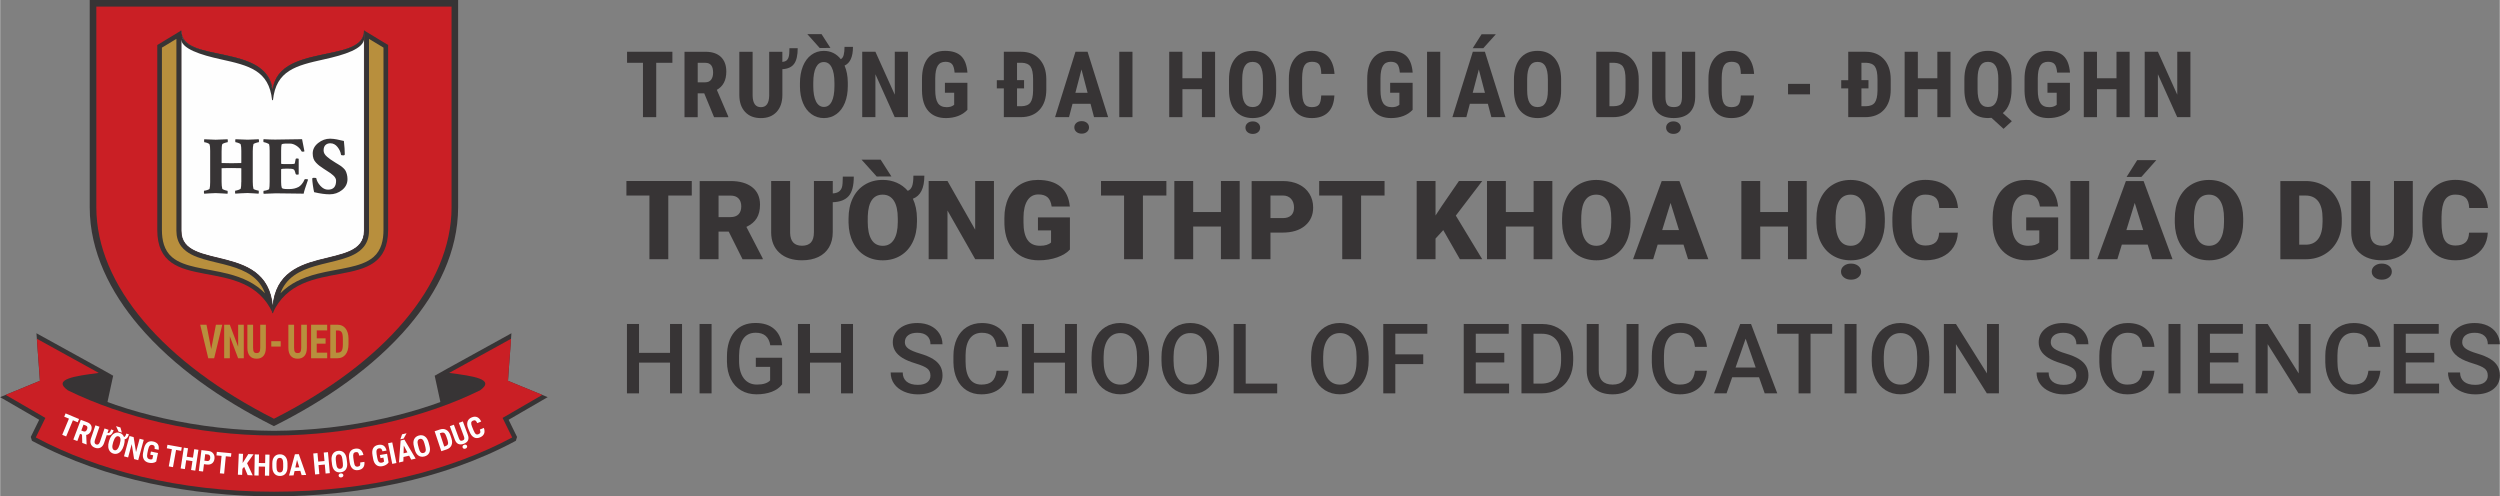<?xml version="1.0" encoding="UTF-8"?>
<!DOCTYPE svg PUBLIC "-//W3C//DTD SVG 1.1//EN" "http://www.w3.org/Graphics/SVG/1.1/DTD/svg11.dtd">
<!-- Creator: CorelDRAW 2018 (64-Bit Evaluation Version) -->
<svg xmlns="http://www.w3.org/2000/svg" xml:space="preserve" width="9.06in" height="1.799in" version="1.1" style="shape-rendering:geometricPrecision; text-rendering:geometricPrecision; image-rendering:optimizeQuality; fill-rule:evenodd; clip-rule:evenodd"
viewBox="0 0 994.28 197.46"
 xmlns:xlink="http://www.w3.org/1999/xlink">
 <rect x="0" y="0" width="994.28" height="197.46" fill="#808080" stroke="none"/>
 <defs>
  <style type="text/css">
   <![CDATA[
    .str0 {stroke:#373435;stroke-width:0.76;stroke-miterlimit:2.613}
    .str1 {stroke:#373435;stroke-width:0.33;stroke-miterlimit:2.613}
    .fil9 {fill:none}
    .fil2 {fill:#FEFEFE}
    .fil6 {fill:#373435}
    .fil0 {fill:#373435}
    .fil3 {fill:#B88F3D}
    .fil7 {fill:#CA1F25}
    .fil1 {fill:#CA1F25}
    .fil8 {fill:#FEFEFE;fill-rule:nonzero}
    .fil5 {fill:#373435;fill-rule:nonzero}
    .fil4 {fill:#B88F3D;fill-rule:nonzero}
   ]]>
  </style>
 </defs>
 <g id="Layer_x0020_1">
  <path class="fil0 str0" d="M36 0.38l145.77 0 0 82.07c0,17.6 -8.25,33.62 -19.41,46.8 -14.06,16.6 -33.35,29.65 -52.64,39.4l-0.84 0.42 -0.84 -0.42c-19.3,-9.75 -38.58,-22.8 -52.64,-39.4 -11.16,-13.17 -19.41,-29.19 -19.41,-46.8l0 -82.07z"/>
  <path class="fil1 str0" d="M37.86 2.24l71.03 0 71.03 0 0 80.21c0,31.17 -26.9,62.24 -71.03,84.54 -44.13,-22.3 -71.03,-53.37 -71.03,-84.54l0 -80.21z"/>
  <path class="fil2 str1" d="M108.4 37.81c0,-21.23 -36.46,-11.7 -36.46,-25.63l0 79.65c0,16.89 36.46,3.42 36.46,32.73 0,-29.31 36.46,-15.84 36.46,-32.73l0 -79.65c0,13.93 -36.46,4.4 -36.46,25.63z"/>
  <path class="fil0" d="M71.94 12.18c-3.15,1.91 -6.31,3.81 -9.46,5.72 0,27.01 0,46.53 0,73.53 0,26.68 34.88,8.81 45.92,33.12 0,-29.31 -36.46,-15.84 -36.46,-32.73l0 -79.65z"/>
  <path class="fil3" d="M70.08 15.47c-1.92,1.16 -3.83,2.32 -5.75,3.47 0,24.16 0,48.32 0,72.49 0,4.04 0.81,8.07 3.99,10.83 2.56,2.21 6.22,3.27 9.46,4.01 4.24,0.96 8.54,1.54 12.77,2.62 5.94,1.51 10.95,3.82 14.78,7.78 -1,-2.75 -2.71,-5.16 -5.41,-7.08 -2.48,-1.76 -5.42,-2.87 -8.32,-3.73 -3.58,-1.06 -7.27,-1.74 -10.84,-2.81 -3.17,-0.94 -6.59,-2.3 -8.68,-4.99 -1.41,-1.82 -1.99,-3.95 -1.99,-6.23l0 -76.36z"/>
  <path class="fil4" d="M83.93 138.84l1.88 -9.66 2.52 0 -3.22 13.32 -2.35 0 -3.2 -13.32 2.5 0 1.87 9.66zm12.96 3.66l-2.25 0 -3.3 -8.73 0 8.73 -2.25 0 0 -13.32 2.25 0 3.31 8.74 0 -8.74 2.25 0 0 13.32zm8.78 -13.32l0 9.22c-0.01,1.39 -0.33,2.44 -0.96,3.18 -0.63,0.73 -1.53,1.1 -2.71,1.1 -1.2,0 -2.11,-0.37 -2.74,-1.12 -0.63,-0.74 -0.94,-1.82 -0.94,-3.23l0 -9.16 2.27 0 0 9.17c0,0.76 0.1,1.3 0.31,1.62 0.2,0.32 0.58,0.48 1.11,0.48 0.54,0 0.91,-0.16 1.11,-0.48 0.2,-0.32 0.3,-0.85 0.31,-1.58l0 -9.21 2.25 0z"/>
  <polygon class="fil4" points="111.58,137.85 107.83,137.85 107.83,135.72 111.58,135.72 "/>
  <path class="fil4" d="M121.99 129.18l0 9.22c-0.01,1.39 -0.33,2.44 -0.96,3.18 -0.63,0.73 -1.53,1.1 -2.71,1.1 -1.2,0 -2.11,-0.37 -2.74,-1.12 -0.63,-0.74 -0.95,-1.82 -0.95,-3.23l0 -9.16 2.27 0 0 9.17c0,0.76 0.1,1.3 0.31,1.62 0.2,0.32 0.58,0.48 1.11,0.48 0.54,0 0.91,-0.16 1.1,-0.48 0.2,-0.32 0.3,-0.85 0.31,-1.58l0 -9.21 2.25 0zm7.43 7.53l-3.51 0 0 3.56 4.16 0 0 2.23 -6.41 0 0 -13.32 6.4 0 0 2.25 -4.14 0 0 3.15 3.51 0 0 2.13zm1.88 5.79l0 -13.32 2.95 0c1.3,0 2.34,0.49 3.12,1.48 0.78,0.99 1.17,2.34 1.18,4.06l0 2.16c0,1.75 -0.39,3.12 -1.16,4.12 -0.78,1 -1.84,1.5 -3.2,1.5l-2.89 0zm2.25 -11.07l0 8.84 0.68 0c0.75,0 1.28,-0.24 1.59,-0.71 0.31,-0.47 0.47,-1.29 0.48,-2.44l0 -2.31c0,-1.25 -0.15,-2.11 -0.44,-2.6 -0.29,-0.49 -0.79,-0.75 -1.49,-0.77l-0.82 0z"/>
  <path class="fil5" d="M95.91 72.46l0 -5.43c0,0 -0.02,-0.04 -0.07,-0.13 -2.04,-0.04 -3.3,-0.06 -3.8,-0.06 -2.69,0.02 -4.04,0.05 -4.04,0.09l0.07 0.07 0 5.33c0,1.15 0.09,2.06 0.26,2.73 0.04,0.15 0.34,0.33 0.89,0.52 0.56,0.19 0.93,0.29 1.12,0.29 0.09,0 0.14,0.16 0.15,0.48 0.01,0.33 -0.02,0.57 -0.08,0.72 -0.11,0 -0.78,-0.04 -2,-0.13 -1.23,-0.09 -2.12,-0.13 -2.69,-0.13 -0.56,0 -1.38,0.03 -2.45,0.11 -1.08,0.08 -1.78,0.12 -2.1,0.14 -0.09,-0.08 -0.13,-0.27 -0.13,-0.55 0,-0.43 0.02,-0.65 0.07,-0.65 0.26,0 0.67,-0.09 1.24,-0.26 0.56,-0.18 0.88,-0.35 0.94,-0.52 0.15,-0.58 0.23,-1.47 0.23,-2.64l0 -12.42c0,-1.32 -0.08,-2.17 -0.23,-2.54 -0.11,-0.24 -0.42,-0.44 -0.91,-0.62 -0.5,-0.18 -0.88,-0.26 -1.14,-0.26 -0.09,0 -0.13,-0.22 -0.13,-0.65 0,-0.33 0.02,-0.51 0.07,-0.56 2.99,0.13 4.5,0.19 4.52,0.19 0.57,0 2.15,-0.06 4.75,-0.19 0.06,0.11 0.09,0.34 0.09,0.68 0,0.35 -0.04,0.52 -0.13,0.52 -0.19,0 -0.58,0.09 -1.14,0.28 -0.57,0.18 -0.88,0.35 -0.94,0.5 -0.17,0.46 -0.26,1.38 -0.26,2.77l0 4.62 0.07 0.09c2.13,0.04 3.43,0.07 3.9,0.07 0.58,0 1.85,-0.02 3.8,-0.07 0.04,-0.04 0.07,-0.09 0.07,-0.13l0 -4.72c0,-1.13 -0.08,-1.98 -0.23,-2.57 -0.07,-0.17 -0.36,-0.36 -0.89,-0.55 -0.53,-0.2 -0.92,-0.29 -1.15,-0.29 -0.09,0 -0.13,-0.18 -0.14,-0.54 -0.01,-0.36 0.02,-0.58 0.11,-0.67 2.99,0.13 4.61,0.19 4.85,0.19 0.33,0 1.79,-0.06 4.39,-0.19 0.07,0.19 0.1,0.39 0.1,0.59 0,0.41 -0.06,0.62 -0.17,0.62 -0.19,0 -0.57,0.09 -1.14,0.28 -0.56,0.18 -0.87,0.35 -0.91,0.5 -0.17,0.66 -0.26,1.58 -0.26,2.77l0 12.16c0,1.17 0.09,2.09 0.26,2.76 0.04,0.15 0.34,0.32 0.89,0.49 0.56,0.17 0.93,0.26 1.13,0.26 0.08,0 0.13,0.23 0.13,0.68 0,0.17 -0.03,0.36 -0.1,0.55 -0.19,0 -0.83,-0.04 -1.92,-0.13 -1.09,-0.09 -1.91,-0.13 -2.48,-0.13 -0.58,0 -1.47,0.03 -2.65,0.11 -1.18,0.08 -1.91,0.12 -2.2,0.14 -0.08,-0.08 -0.12,-0.31 -0.11,-0.67 0.01,-0.36 0.06,-0.53 0.14,-0.53 0.24,0 0.64,-0.1 1.2,-0.29 0.57,-0.19 0.88,-0.38 0.94,-0.56 0.13,-0.5 0.19,-1.35 0.19,-2.57zm13.66 -16.94c0.95,0 2.64,-0.03 5.04,-0.08 2.41,-0.06 4.23,-0.08 5.47,-0.08 0.02,0.22 0.33,1.82 0.94,4.82 -0.11,0.11 -0.36,0.16 -0.75,0.16 -0.24,0 -0.39,-0.08 -0.45,-0.23 -0.41,-0.83 -1.06,-1.53 -1.95,-2.12 -0.89,-0.58 -1.75,-0.88 -2.6,-0.88l-1.24 0c-1.37,0 -2.07,0.14 -2.12,0.42 -0.11,0.52 -0.16,1.37 -0.16,2.54l0 5.01c0,0.13 0.47,0.19 1.4,0.19l1.72 0c1.35,0 2.08,-0.04 2.21,-0.13 0.11,-0.09 0.19,-0.4 0.26,-0.94 0.04,-0.33 0.11,-0.64 0.19,-0.94 0.02,-0.15 0.18,-0.23 0.49,-0.23 0.37,0 0.6,0.06 0.72,0.16l0 6.15c-0.09,0.09 -0.32,0.13 -0.68,0.13 -0.28,0 -0.46,-0.08 -0.52,-0.26 -0.09,-0.3 -0.16,-0.56 -0.23,-0.78 -0.07,-0.22 -0.12,-0.38 -0.16,-0.49 -0.04,-0.11 -0.09,-0.21 -0.15,-0.29 -0.06,-0.08 -0.09,-0.14 -0.11,-0.16 -0.02,-0.02 -0.07,-0.05 -0.13,-0.08 -0.07,-0.03 -0.11,-0.06 -0.13,-0.08 -0.28,-0.18 -1.13,-0.26 -2.54,-0.26 -1.56,0 -2.34,0.09 -2.34,0.29l0 5.01c0,1.04 0.09,1.81 0.26,2.31 0.11,0.34 0.84,0.52 2.21,0.52l0.85 0c1.34,0 2.55,-0.28 3.64,-0.85 0.37,-0.19 0.78,-0.56 1.25,-1.1 0.47,-0.54 0.83,-1.15 1.09,-1.82 0.02,-0.13 0.17,-0.19 0.45,-0.19 0.52,0 0.84,0.06 0.97,0.19 -1.06,2.99 -1.64,4.86 -1.75,5.6 -1.1,0 -2.86,-0.02 -5.27,-0.07 -2.41,-0.04 -4.36,-0.07 -5.86,-0.07l-4.75 0.19c-0.09,-0.08 -0.13,-0.27 -0.13,-0.55 0,-0.43 0.04,-0.65 0.13,-0.65 0.26,0 0.67,-0.08 1.22,-0.23 0.56,-0.16 0.87,-0.32 0.93,-0.49 0.13,-0.5 0.2,-1.45 0.2,-2.86l0 -12.3c0,-1.19 -0.07,-2.04 -0.2,-2.54 -0.06,-0.17 -0.38,-0.37 -0.95,-0.58 -0.58,-0.22 -0.98,-0.33 -1.22,-0.33 -0.09,0 -0.13,-0.19 -0.13,-0.58 0,-0.35 0.03,-0.56 0.1,-0.62 1.73,0.11 3.33,0.17 4.78,0.17zm14.74 5.53c0,-1.63 0.72,-3.01 2.16,-4.16 1.44,-1.15 3.03,-1.73 4.77,-1.73 0.46,0 0.93,0.03 1.42,0.1 0.48,0.07 0.9,0.13 1.23,0.19 0.34,0.07 0.81,0.17 1.4,0.31 0.6,0.14 1.07,0.24 1.42,0.31 0.24,2.1 0.36,3.9 0.36,5.4 -0.09,0.22 -0.25,0.33 -0.49,0.33 -0.63,0 -0.97,-0.08 -1.01,-0.23 -0.15,-1.08 -0.62,-2.12 -1.4,-3.1 -0.78,-0.99 -1.74,-1.48 -2.89,-1.48 -0.74,0 -1.37,0.23 -1.87,0.68 -0.51,0.46 -0.77,1.18 -0.77,2.18 0,0.43 0.11,0.86 0.33,1.27 0.22,0.42 0.58,0.84 1.09,1.27 0.51,0.43 0.93,0.76 1.25,0.98 0.33,0.22 0.86,0.56 1.6,1.04 0.19,0.13 0.34,0.23 0.45,0.29 0.17,0.11 0.53,0.33 1.07,0.65 0.54,0.33 0.93,0.57 1.15,0.73 0.23,0.16 0.54,0.43 0.94,0.8 0.4,0.37 0.69,0.73 0.88,1.09 0.18,0.36 0.36,0.82 0.51,1.4 0.15,0.57 0.23,1.21 0.23,1.9 0,1.73 -0.72,3.17 -2.15,4.31 -1.43,1.14 -3.08,1.71 -4.94,1.71 -1.72,0 -3.78,-0.28 -6.18,-0.85 -0.17,-0.69 -0.34,-1.64 -0.51,-2.84 -0.16,-1.2 -0.24,-2.06 -0.24,-2.55 0.06,-0.22 0.26,-0.33 0.58,-0.33 0.67,0 1.02,0.07 1.04,0.19 0.17,1 0.71,2 1.62,3.01 0.92,1.01 1.92,1.52 3.03,1.52 2.15,0 3.22,-1.18 3.22,-3.55 0,-0.37 -0.09,-0.73 -0.29,-1.09 -0.19,-0.36 -0.49,-0.71 -0.88,-1.06 -0.39,-0.34 -0.74,-0.63 -1.04,-0.84 -0.31,-0.22 -0.73,-0.5 -1.28,-0.84 -0.56,-0.35 -0.91,-0.58 -1.06,-0.69 -0.11,-0.06 -0.27,-0.17 -0.49,-0.32 -0.72,-0.48 -1.25,-0.85 -1.63,-1.14 -0.37,-0.28 -0.79,-0.67 -1.28,-1.17 -0.49,-0.5 -0.84,-1.05 -1.04,-1.64 -0.21,-0.59 -0.31,-1.28 -0.31,-2.03z"/>
  <path class="fil0" d="M144.85 12.18c3.15,1.91 6.31,3.81 9.46,5.72 0,27.01 0,46.53 0,73.53 0,26.68 -34.88,8.81 -45.92,33.12 0,-29.31 36.46,-15.84 36.46,-32.73l0 -79.65z"/>
  <path class="fil3" d="M146.71 15.47c1.92,1.16 3.83,2.32 5.75,3.47 0,24.16 0,48.32 0,72.49 0,4.04 -0.81,8.07 -3.99,10.83 -2.56,2.21 -6.22,3.27 -9.46,4.01 -4.24,0.96 -8.54,1.54 -12.77,2.62 -5.94,1.51 -10.95,3.82 -14.78,7.78 1,-2.75 2.71,-5.16 5.41,-7.08 2.48,-1.76 5.42,-2.87 8.32,-3.73 3.58,-1.06 7.27,-1.74 10.84,-2.81 3.17,-0.94 6.59,-2.3 8.68,-4.99 1.41,-1.82 1.99,-3.95 1.99,-6.23l0 -76.36z"/>
  <path class="fil0" d="M108.5 39.83c1.23,-11.83 9.23,-13.76 20.24,-16.2 8.12,-1.79 16.11,-4.21 16.05,-8.51l-0 -2.93c0,6.61 -8.2,7.71 -16.83,9.55 -9.56,2.04 -19.63,4.7 -19.63,15.85 0,-11.16 -10.07,-13.82 -19.63,-15.85 -8.62,-1.84 -16.83,-2.94 -16.83,-9.55l-0 2.93c-0.06,4.31 7.93,6.72 16.05,8.51 11.01,2.43 19.01,4.37 20.24,16.2l0.33 0z"/>
  <g id="_2283795176128">
   <g>
    <polygon class="fil0" points="22.19,147.67 44.94,149.44 41.01,167.6 18.92,154.87 "/>
    <polygon class="fil0" points="195.58,147.67 172.83,149.44 176.76,167.6 198.85,154.87 "/>
    <g>
     <path class="fil6" d="M217.77 157.98l-1.23 0.71c-4.76,2.77 -9.53,5.53 -14.3,8.29l3.35 6.82 -0.47 1.53 -0.68 0.36c-28.8,15.35 -63.1,21.67 -95.5,21.77l-0.13 0c-32.4,-0.11 -66.7,-6.42 -95.5,-21.77l-0.68 -0.36 -0.47 -1.53 3.35 -6.82c-4.77,-2.76 -9.53,-5.53 -14.3,-8.29l-1.23 -0.71 15.8 -6.5 -1.36 -18.93 1.07 0.6c8.16,4.59 16.44,8.98 24.6,13.57l4.84 2.72 -5.5 0.73c-2.9,0.39 -5.88,0.75 -8.74,1.36 -0.68,0.14 -3,0.69 -3.85,1.24 0.27,0.31 0.76,0.69 1.03,0.9 0,0 0.01,0 0.01,0 11.65,5.71 24.31,9.84 36.95,12.69 14.38,3.25 29.23,4.93 43.97,5.01l0.08 0 0.1 -0c14.74,-0.08 29.59,-1.76 43.97,-5.01 12.63,-2.85 25.3,-6.98 36.95,-12.69 0,-0 0.01,-0 0.01,-0 0.27,-0.2 0.76,-0.59 1.03,-0.9 -0.85,-0.55 -3.18,-1.1 -3.85,-1.24 -2.86,-0.61 -5.84,-0.97 -8.74,-1.36l-5.5 -0.73 4.84 -2.72c8.16,-4.59 16.44,-8.98 24.6,-13.57l1.07 -0.6 -1.36 18.93 15.8 6.5z"/>
     <path class="fil7" d="M15.8 151.47c-0.27,-4.86 -0.94,-11.85 -1.2,-16.71 6.73,3.79 17.87,9.78 24.6,13.57 -9.5,1.27 -18.55,2.47 -12.29,6.93 0.05,0.03 0.11,0.06 0.16,0.08 21.52,10.54 50.86,17.82 81.73,17.89l0.1 0 0.1 -0c30.87,-0.07 60.21,-7.34 81.73,-17.89 0.05,-0.03 0.11,-0.05 0.16,-0.08 6.25,-4.46 -2.79,-5.66 -12.29,-6.93 6.73,-3.79 17.87,-9.78 24.6,-13.57 -0.27,4.86 -0.94,11.85 -1.2,16.71 4.55,1.87 9.09,3.74 13.64,5.61 -4.17,2.42 -10.66,6.18 -15.8,9.16l3.79 7.71 -0.03 0.09c-24.14,12.87 -56.59,21.54 -94.63,21.55l-0.06 0 -0.06 -0c-38.05,-0.02 -70.49,-8.68 -94.63,-21.55l-0.03 -0.09 3.79 -7.71c-5.13,-2.98 -11.63,-6.74 -15.8,-9.16 4.55,-1.87 9.09,-3.74 13.64,-5.61z"/>
    </g>
   </g>
   <path class="fil8" d="M30.83 167.98l-1.91 -0.8 -2.68 6.43 -1.57 -0.65 2.68 -6.43 -1.88 -0.79 0.54 -1.3 5.36 2.24 -0.54 1.3zm1.72 4.89l-0.79 -0.3 -1.08 2.86 -1.58 -0.6 2.96 -7.84 2.52 0.95c0.79,0.3 1.33,0.74 1.6,1.31 0.28,0.57 0.27,1.24 -0.01,2 -0.39,1.04 -1.05,1.63 -1.96,1.76l0.16 3.72 -0.03 0.08 -1.7 -0.64 -0.1 -3.3zm-0.29 -1.62l0.9 0.34c0.32,0.12 0.59,0.1 0.83,-0.05 0.24,-0.15 0.42,-0.4 0.56,-0.75 0.3,-0.79 0.14,-1.3 -0.48,-1.53l-0.93 -0.35 -0.88 2.34zm10.85 -0.28l-0.42 1.24c0.23,0.05 0.43,0.05 0.58,-0.02 0.15,-0.06 0.29,-0.18 0.42,-0.37 0.12,-0.18 0.27,-0.52 0.43,-1l1 0.34c-0.3,0.87 -0.66,1.46 -1.09,1.75 -0.43,0.3 -0.98,0.35 -1.64,0.16l-1.07 3.16c-0.3,0.86 -0.77,1.46 -1.4,1.8 -0.63,0.33 -1.35,0.37 -2.15,0.1 -0.81,-0.27 -1.36,-0.74 -1.66,-1.39 -0.3,-0.65 -0.3,-1.41 -0.02,-2.28l1.79 -5.27 1.61 0.55 -1.82 5.34c-0.29,0.92 -0.11,1.5 0.54,1.72 0.65,0.22 1.14,-0.12 1.47,-1.03l1.82 -5.34 1.6 0.54zm6 6.41c-0.24,0.79 -0.57,1.44 -0.99,1.96 -0.42,0.52 -0.91,0.88 -1.45,1.06 -0.55,0.19 -1.11,0.2 -1.68,0.02 -0.57,-0.17 -1.03,-0.49 -1.38,-0.94 -0.35,-0.46 -0.56,-1.02 -0.62,-1.68 -0.07,-0.67 0.02,-1.38 0.25,-2.16l0.12 -0.4c0.24,-0.78 0.57,-1.43 0.99,-1.96 0.43,-0.53 0.91,-0.88 1.46,-1.08 0.54,-0.19 1.11,-0.2 1.68,-0.02 0.85,0.26 1.44,0.81 1.77,1.65 0.2,-0.04 0.37,-0.17 0.52,-0.41 0.15,-0.24 0.28,-0.56 0.4,-0.96l1.03 0.32c-0.37,1.22 -0.95,1.89 -1.73,1.98 0.08,0.67 -0,1.41 -0.24,2.2l-0.13 0.42zm-1.53 -0.86c0.26,-0.84 0.34,-1.51 0.25,-2.02 -0.09,-0.5 -0.35,-0.82 -0.76,-0.94 -0.41,-0.13 -0.8,-0.01 -1.15,0.35 -0.35,0.36 -0.66,0.95 -0.91,1.78l-0.12 0.4c-0.25,0.83 -0.34,1.51 -0.24,2.02 0.09,0.51 0.35,0.83 0.77,0.96 0.41,0.13 0.8,0.01 1.15,-0.36 0.35,-0.37 0.66,-0.96 0.91,-1.78l0.12 -0.4zm0.82 -4.44l-1.32 -0.4 -1 -2.17 1.75 0.53 0.57 2.03zm6.5 10.97l-1.63 -0.44 -0.95 -5.95 -1.44 5.3 -1.63 -0.44 2.2 -8.09 1.63 0.44 0.95 5.96 1.44 -5.31 1.63 0.44 -2.2 8.09zm7.16 0.55c-0.39,0.28 -0.84,0.46 -1.34,0.53 -0.5,0.08 -1.03,0.06 -1.58,-0.06 -0.94,-0.2 -1.61,-0.64 -2.01,-1.34 -0.4,-0.69 -0.49,-1.6 -0.27,-2.72l0.31 -1.48c0.24,-1.13 0.67,-1.95 1.29,-2.46 0.62,-0.51 1.4,-0.66 2.35,-0.46 0.89,0.19 1.51,0.55 1.88,1.08 0.36,0.53 0.48,1.28 0.35,2.23l-1.61 -0.34c0.07,-0.53 0.03,-0.91 -0.1,-1.14 -0.13,-0.23 -0.38,-0.38 -0.75,-0.45 -0.45,-0.09 -0.81,0 -1.08,0.29 -0.27,0.28 -0.49,0.78 -0.64,1.5l-0.31 1.49c-0.16,0.75 -0.16,1.32 -0.01,1.7 0.15,0.39 0.48,0.64 0.99,0.74 0.33,0.07 0.6,0.06 0.84,-0.03l0.17 -0.07 0.32 -1.51 -1.16 -0.24 0.26 -1.25 2.82 0.59 -0.71 3.39zm9.94 -4.26l-2.04 -0.37 -1.23 6.85 -1.67 -0.3 1.23 -6.85 -2.01 -0.36 0.25 -1.39 5.71 1.03 -0.25 1.39zm5.6 7.87l-1.67 -0.25 0.54 -3.54 -2.47 -0.37 -0.54 3.54 -1.67 -0.25 1.26 -8.28 1.67 0.25 -0.51 3.36 2.47 0.37 0.51 -3.36 1.67 0.25 -1.26 8.28zm3.46 -2.57l-0.36 2.92 -1.68 -0.21 1.03 -8.31 2.83 0.35c0.82,0.1 1.45,0.44 1.87,1.01 0.43,0.57 0.59,1.26 0.49,2.08 -0.1,0.81 -0.42,1.43 -0.96,1.84 -0.54,0.41 -1.24,0.56 -2.1,0.46l-1.12 -0.14zm0.17 -1.4l1.15 0.14c0.32,0.04 0.58,-0.03 0.78,-0.22 0.2,-0.19 0.33,-0.48 0.38,-0.88 0.05,-0.41 0,-0.75 -0.15,-1.02 -0.15,-0.27 -0.37,-0.42 -0.67,-0.46l-1.17 -0.14 -0.32 2.58zm10.58 -1.54l-2.06 -0.2 -0.67 6.93 -1.69 -0.16 0.67 -6.93 -2.03 -0.2 0.14 -1.41 5.78 0.56 -0.14 1.41zm5.23 4l-0.7 0.81 -0.1 2.39 -1.69 -0.07 0.36 -8.37 1.69 0.07 -0.16 3.65 0.58 -0.88 1.68 -2.68 2.07 0.09 -2.56 3.57 2.23 4.8 -2 -0.09 -1.39 -3.3zm9.95 3.53l-1.69 -0.03 0.06 -3.58 -2.5 -0.04 -0.06 3.58 -1.69 -0.03 0.15 -8.38 1.69 0.03 -0.06 3.39 2.5 0.04 0.06 -3.39 1.69 0.03 -0.15 8.38zm7.29 -3.48c0.01,1.13 -0.25,2 -0.77,2.63 -0.52,0.63 -1.26,0.94 -2.2,0.95 -0.94,0.01 -1.68,-0.29 -2.22,-0.91 -0.54,-0.61 -0.82,-1.47 -0.84,-2.58l-0.01 -1.43c-0.01,-1.15 0.25,-2.05 0.78,-2.71 0.53,-0.65 1.27,-0.98 2.21,-0.99 0.93,-0.01 1.67,0.3 2.21,0.93 0.54,0.63 0.82,1.52 0.84,2.67l0.01 1.43zm-1.71 -1.39c-0.01,-0.76 -0.12,-1.32 -0.34,-1.68 -0.22,-0.37 -0.55,-0.55 -1.01,-0.54 -0.45,0 -0.78,0.18 -0.99,0.54 -0.21,0.36 -0.32,0.9 -0.32,1.62l0.01 1.49c0.01,0.73 0.12,1.27 0.34,1.62 0.22,0.35 0.56,0.52 1.02,0.51 0.44,-0 0.77,-0.18 0.98,-0.52 0.21,-0.34 0.32,-0.87 0.31,-1.58l-0.01 -1.46zm6.83 2.94l-2.31 0.08 -0.39 1.72 -1.79 0.06 2.32 -8.46 1.55 -0.05 2.93 8.28 -1.81 0.06 -0.51 -1.69zm-1.99 -1.34l1.56 -0.06 -0.89 -2.96 -0.68 3.01zm13.71 2.25l-1.68 0.15 -0.32 -3.57 -2.49 0.22 0.32 3.57 -1.68 0.15 -0.74 -8.35 1.68 -0.15 0.3 3.38 2.49 -0.22 -0.3 -3.38 1.68 -0.15 0.74 8.35zm6.88 -4.2c0.13,1.12 -0.03,2.01 -0.49,2.69 -0.45,0.68 -1.15,1.07 -2.09,1.18 -0.93,0.11 -1.7,-0.11 -2.31,-0.66 -0.6,-0.55 -0.97,-1.38 -1.11,-2.47l-0.17 -1.42c-0.13,-1.15 0.03,-2.07 0.48,-2.77 0.46,-0.7 1.15,-1.11 2.09,-1.22 0.93,-0.11 1.69,0.12 2.3,0.69 0.61,0.57 0.98,1.42 1.12,2.56l0.17 1.42zm-1.85 -1.2c-0.09,-0.75 -0.26,-1.3 -0.51,-1.64 -0.25,-0.34 -0.61,-0.48 -1.06,-0.43 -0.44,0.05 -0.75,0.27 -0.93,0.64 -0.17,0.38 -0.22,0.93 -0.15,1.65l0.17 1.48c0.08,0.73 0.26,1.25 0.51,1.57 0.26,0.32 0.61,0.45 1.07,0.4 0.44,-0.05 0.75,-0.26 0.92,-0.62 0.17,-0.36 0.22,-0.9 0.14,-1.61l-0.17 -1.45zm-0.68 5.5c0.28,-0.03 0.51,0.02 0.7,0.15 0.19,0.13 0.3,0.31 0.33,0.54 0.03,0.23 -0.04,0.43 -0.2,0.6 -0.16,0.17 -0.37,0.27 -0.65,0.31 -0.27,0.03 -0.51,-0.02 -0.7,-0.15 -0.19,-0.13 -0.3,-0.31 -0.33,-0.54 -0.03,-0.23 0.04,-0.43 0.19,-0.6 0.16,-0.17 0.37,-0.27 0.65,-0.3zm9.41 -4.6c0.1,0.95 -0.07,1.71 -0.49,2.26 -0.42,0.56 -1.08,0.9 -1.97,1.03 -0.94,0.14 -1.7,-0.07 -2.29,-0.62 -0.59,-0.55 -0.96,-1.39 -1.13,-2.53l-0.2 -1.4c-0.16,-1.14 -0.03,-2.05 0.39,-2.75 0.43,-0.69 1.1,-1.1 2.02,-1.23 0.9,-0.13 1.63,0.02 2.17,0.46 0.54,0.44 0.91,1.13 1.11,2.06l-1.68 0.24c-0.1,-0.58 -0.25,-0.97 -0.44,-1.17 -0.2,-0.2 -0.52,-0.27 -0.96,-0.2 -0.45,0.06 -0.74,0.27 -0.88,0.61 -0.14,0.34 -0.16,0.87 -0.07,1.59l0.23 1.57c0.12,0.82 0.29,1.38 0.52,1.66 0.23,0.28 0.57,0.39 1.01,0.33 0.44,-0.06 0.73,-0.21 0.87,-0.45 0.14,-0.24 0.17,-0.64 0.12,-1.21l1.67 -0.24zm9.62 0.22c-0.26,0.4 -0.61,0.73 -1.05,0.99 -0.44,0.26 -0.93,0.43 -1.49,0.53 -0.95,0.16 -1.74,-0 -2.36,-0.5 -0.63,-0.5 -1.04,-1.31 -1.25,-2.43l-0.26 -1.49c-0.2,-1.14 -0.1,-2.06 0.29,-2.76 0.39,-0.7 1.06,-1.13 2.01,-1.3 0.9,-0.16 1.61,-0.05 2.14,0.31 0.53,0.36 0.91,1.01 1.15,1.95l-1.62 0.28c-0.14,-0.52 -0.31,-0.86 -0.52,-1.02 -0.21,-0.16 -0.49,-0.21 -0.86,-0.15 -0.45,0.08 -0.75,0.3 -0.9,0.66 -0.15,0.36 -0.16,0.91 -0.05,1.63l0.26 1.5c0.13,0.75 0.34,1.28 0.62,1.58 0.28,0.3 0.68,0.41 1.2,0.32 0.33,-0.06 0.58,-0.17 0.76,-0.34l0.13 -0.13 -0.26 -1.52 -1.17 0.2 -0.22 -1.25 2.84 -0.49 0.59 3.41zm3.11 0.25l-1.66 0.34 -1.66 -8.21 1.66 -0.34 1.66 8.21zm5.06 -2.92l-2.25 0.52 -0.05 1.77 -1.74 0.41 0.65 -8.75 1.51 -0.35 4.47 7.56 -1.76 0.41 -0.82 -1.56zm-2.21 -0.94l1.52 -0.36 -1.44 -2.73 -0.08 3.09zm-0.6 -7.56l1.78 -0.42 -1.15 2.1 -1.32 0.31 0.69 -1.99zm10.91 4.59c0.29,1.09 0.26,2 -0.1,2.74 -0.35,0.74 -0.99,1.23 -1.9,1.47 -0.91,0.24 -1.7,0.13 -2.38,-0.33 -0.68,-0.46 -1.16,-1.22 -1.45,-2.29l-0.37 -1.39c-0.3,-1.11 -0.27,-2.05 0.08,-2.81 0.35,-0.76 0.98,-1.26 1.9,-1.51 0.9,-0.24 1.69,-0.12 2.37,0.36 0.68,0.48 1.17,1.27 1.48,2.38l0.37 1.39zm-2 -0.93c-0.19,-0.73 -0.44,-1.25 -0.74,-1.55 -0.3,-0.3 -0.67,-0.39 -1.11,-0.28 -0.43,0.11 -0.71,0.37 -0.83,0.77 -0.12,0.4 -0.09,0.95 0.09,1.65l0.38 1.44c0.19,0.71 0.43,1.2 0.73,1.48 0.3,0.28 0.67,0.36 1.11,0.24 0.43,-0.11 0.7,-0.36 0.82,-0.74 0.12,-0.38 0.09,-0.92 -0.09,-1.61l-0.37 -1.41zm6.7 3.07l-2.66 -7.95 2.1 -0.7c0.93,-0.31 1.77,-0.26 2.51,0.14 0.75,0.4 1.3,1.12 1.65,2.14l0.43 1.29c0.35,1.05 0.35,1.96 -0,2.73 -0.35,0.78 -1.01,1.33 -1.98,1.65l-2.06 0.69zm-0.6 -7.14l1.76 5.27 0.48 -0.16c0.53,-0.18 0.86,-0.45 0.99,-0.8 0.12,-0.35 0.08,-0.88 -0.14,-1.57l-0.46 -1.38c-0.25,-0.74 -0.53,-1.22 -0.83,-1.45 -0.3,-0.22 -0.71,-0.26 -1.21,-0.11l-0.59 0.2zm9.16 -4.75l2.02 5.44c0.3,0.82 0.3,1.53 0.02,2.13 -0.28,0.6 -0.84,1.05 -1.66,1.36 -0.84,0.31 -1.56,0.33 -2.17,0.06 -0.61,-0.27 -1.06,-0.83 -1.37,-1.66l-2.01 -5.4 1.6 -0.59 2.01 5.41c0.17,0.45 0.36,0.74 0.57,0.88 0.21,0.14 0.51,0.13 0.89,-0.01 0.38,-0.14 0.6,-0.33 0.67,-0.57 0.07,-0.24 0.03,-0.58 -0.13,-1.01l-2.02 -5.43 1.59 -0.59zm0.5 9.33c0.26,-0.1 0.5,-0.1 0.72,-0.02 0.22,0.08 0.37,0.23 0.45,0.45 0.08,0.22 0.06,0.43 -0.05,0.63 -0.11,0.2 -0.3,0.35 -0.56,0.45 -0.26,0.1 -0.5,0.1 -0.71,0.02 -0.22,-0.08 -0.36,-0.23 -0.44,-0.45 -0.08,-0.22 -0.07,-0.43 0.04,-0.63 0.11,-0.2 0.3,-0.35 0.55,-0.45zm7.86 -6.72c0.33,0.9 0.35,1.67 0.08,2.31 -0.27,0.64 -0.82,1.14 -1.66,1.48 -0.88,0.36 -1.67,0.35 -2.37,-0.03 -0.7,-0.38 -1.28,-1.11 -1.72,-2.18l-0.54 -1.31c-0.44,-1.06 -0.53,-1.98 -0.29,-2.76 0.25,-0.77 0.8,-1.34 1.66,-1.69 0.84,-0.35 1.58,-0.38 2.21,-0.09 0.63,0.29 1.16,0.87 1.58,1.72l-1.57 0.65c-0.24,-0.54 -0.48,-0.88 -0.72,-1.03 -0.24,-0.14 -0.57,-0.13 -0.98,0.04 -0.42,0.17 -0.66,0.44 -0.71,0.81 -0.05,0.37 0.05,0.88 0.32,1.56l0.6 1.47c0.32,0.77 0.62,1.27 0.91,1.48 0.29,0.22 0.64,0.24 1.06,0.07 0.41,-0.17 0.65,-0.39 0.73,-0.65 0.07,-0.26 0.01,-0.66 -0.18,-1.2l1.56 -0.64z"/>
   <path class="fil9" d="M14.2 167.92c52.43,27.84 134.18,28.98 189.38,0"/>
  </g>
  <polygon class="fil5" points="267.38,24.98 260.95,24.98 260.95,46.6 255.68,46.6 255.68,24.98 249.35,24.98 249.35,20.59 267.38,20.59 "/>
  <path id="1" class="fil5" d="M280.06 37.13l-2.61 0 0 9.48 -5.25 0 0 -26.01 8.38 0c2.63,0 4.66,0.68 6.1,2.05 1.43,1.37 2.15,3.31 2.15,5.82 0,3.46 -1.26,5.88 -3.77,7.27l4.55 10.62 0 0.25 -5.65 0 -3.91 -9.48zm-2.61 -4.39l2.98 0c1.05,0 1.84,-0.35 2.36,-1.04 0.52,-0.7 0.79,-1.63 0.79,-2.8 0,-2.61 -1.02,-3.91 -3.05,-3.91l-3.07 0 0 7.76z"/>
  <path id="2" class="fil5" d="M311.12 20.59l0 4.06c0.74,-0.09 1.3,-0.29 1.7,-0.63 0.39,-0.34 0.68,-0.84 0.85,-1.49 0.18,-0.65 0.27,-1.78 0.27,-3.37l3.29 0c0,2.85 -0.48,4.94 -1.44,6.24 -0.96,1.3 -2.52,2.01 -4.66,2.12l0 10.35c-0.02,2.83 -0.8,5.06 -2.32,6.68 -1.52,1.62 -3.59,2.43 -6.21,2.43 -2.65,0 -4.73,-0.8 -6.26,-2.42 -1.53,-1.62 -2.3,-3.84 -2.33,-6.68l0 -17.28 5.29 0 0 17.52c0.07,3.01 1.17,4.51 3.3,4.51 2.12,0 3.21,-1.5 3.29,-4.51l0 -17.52 5.25 0z"/>
  <path id="3" class="fil5" d="M337.16 34.18c0,2.55 -0.39,4.79 -1.17,6.72 -0.78,1.93 -1.9,3.42 -3.35,4.48 -1.45,1.05 -3.12,1.59 -4.98,1.59 -1.85,0 -3.5,-0.52 -4.95,-1.56 -1.45,-1.04 -2.58,-2.51 -3.38,-4.43 -0.8,-1.92 -1.2,-4.13 -1.21,-6.63l0 -1.3c0,-2.52 0.4,-4.76 1.18,-6.71 0.79,-1.94 1.9,-3.45 3.35,-4.51 1.44,-1.06 3.1,-1.59 4.97,-1.59 2.75,0 5,1.1 6.75,3.29 0.56,-0.29 0.95,-0.85 1.16,-1.7 0.21,-0.85 0.32,-1.91 0.32,-3.2l3.36 0c0,3.98 -1.12,6.46 -3.34,7.46 0.84,1.93 1.26,4.18 1.29,6.74l0 1.36zm-5.32 -1.18c0,-2.73 -0.37,-4.8 -1.1,-6.21 -0.73,-1.41 -1.77,-2.11 -3.12,-2.11 -1.35,0 -2.38,0.69 -3.1,2.07 -0.72,1.38 -1.09,3.43 -1.1,6.12l0 1.3c0,2.71 0.37,4.77 1.1,6.21 0.74,1.43 1.78,2.15 3.14,2.15 1.34,0 2.37,-0.7 3.09,-2.11 0.72,-1.41 1.08,-3.45 1.09,-6.12l0 -1.3zm-1.59 -13.93l-4.27 0.02 -4.93 -5.52 5.66 0 3.54 5.51z"/>
  <polygon id="4" class="fil5" points="361.07,46.6 355.82,46.6 348.14,29.54 348.14,46.6 342.89,46.6 342.89,20.59 348.14,20.59 355.84,37.67 355.84,20.59 361.07,20.59 "/>
  <path id="5" class="fil5" d="M384.75 43.66c-1.01,1.09 -2.25,1.92 -3.73,2.48 -1.47,0.55 -3.08,0.83 -4.83,0.83 -2.99,0 -5.31,-0.93 -6.97,-2.78 -1.65,-1.85 -2.51,-4.55 -2.55,-8.09l0 -4.68c0,-3.58 0.79,-6.35 2.35,-8.29 1.57,-1.93 3.85,-2.9 6.85,-2.9 2.82,0 4.95,0.7 6.39,2.09 1.43,1.4 2.26,3.58 2.49,6.56l-5.11 0c-0.14,-1.66 -0.49,-2.79 -1.04,-3.4 -0.54,-0.6 -1.4,-0.9 -2.57,-0.9 -1.42,0 -2.45,0.52 -3.09,1.56 -0.65,1.04 -0.98,2.69 -1,4.96l0 4.73c0,2.37 0.35,4.1 1.06,5.18 0.71,1.08 1.87,1.62 3.49,1.62 1.04,0 1.87,-0.21 2.52,-0.63l0.46 -0.32 0 -4.79 -3.68 0 0 -3.95 8.94 0 0 10.74z"/>
  <path id="6" class="fil5" d="M399.22 46.6l0 -11.45 -2.79 0 0 -3.26 2.79 0 0 -11.3 6.88 0c3.04,0 5.46,0.96 7.26,2.9 1.8,1.93 2.73,4.57 2.76,7.93l0 4.21c0,3.42 -0.9,6.1 -2.7,8.05 -1.8,1.94 -4.29,2.92 -7.46,2.92l-6.73 0zm8.05 -11.45l-2.8 0 0 7.1 1.82 0c1.66,-0.04 2.82,-0.52 3.5,-1.46 0.68,-0.93 1.04,-2.52 1.07,-4.76l0 -4.46c0,-2.43 -0.34,-4.12 -1.02,-5.09 -0.68,-0.96 -1.84,-1.46 -3.46,-1.51l-1.91 0 0 6.91 2.8 0 0 3.26z"/>
  <path id="7" class="fil5" d="M433.7 41.3l-7.16 0 -1.39 5.3 -5.55 0 8.12 -26.01 4.81 0 8.18 26.01 -5.61 0 -1.39 -5.3zm-6.02 -4.39l4.86 0 -2.43 -9.28 -2.43 9.28zm2.49 11.27c0.87,0 1.57,0.24 2.12,0.71 0.54,0.47 0.82,1.07 0.82,1.78 0,0.71 -0.27,1.31 -0.82,1.78 -0.54,0.47 -1.24,0.71 -2.12,0.71 -0.85,0 -1.55,-0.24 -2.1,-0.71 -0.54,-0.47 -0.81,-1.07 -0.81,-1.78 0,-0.71 0.27,-1.31 0.81,-1.78 0.54,-0.47 1.24,-0.71 2.1,-0.71z"/>
  <polygon id="8" class="fil5" points="450.39,46.6 445.14,46.6 445.14,20.59 450.39,20.59 "/>
  <polygon id="9" class="fil5" points="483.25,46.6 478.01,46.6 478.01,35.48 470.26,35.48 470.26,46.6 465.01,46.6 465.01,20.59 470.26,20.59 470.26,31.13 478.01,31.13 478.01,20.59 483.25,20.59 "/>
  <path id="10" class="fil5" d="M507.56 35.94c0,3.49 -0.82,6.2 -2.48,8.13 -1.65,1.93 -3.94,2.9 -6.87,2.9 -2.92,0 -5.21,-0.96 -6.88,-2.87 -1.66,-1.91 -2.51,-4.59 -2.54,-8.03l0 -4.45c0,-3.58 0.83,-6.37 2.48,-8.38 1.66,-2.01 3.96,-3.01 6.9,-3.01 2.9,0 5.18,0.99 6.84,2.96 1.67,1.98 2.51,4.74 2.54,8.3l0 4.45zm-5.27 -4.37c0,-2.35 -0.34,-4.09 -1,-5.24 -0.66,-1.14 -1.7,-1.71 -3.11,-1.71 -1.39,0 -2.42,0.55 -3.09,1.65 -0.66,1.1 -1.01,2.78 -1.04,5.03l0 4.63c0,2.28 0.34,3.96 1.02,5.04 0.68,1.08 1.73,1.62 3.15,1.62 1.37,0 2.39,-0.52 3.05,-1.58 0.66,-1.05 1.01,-2.69 1.02,-4.91l0 -4.52zm-4.05 16.72c0.87,0 1.57,0.24 2.12,0.71 0.54,0.47 0.82,1.07 0.82,1.78 0,0.71 -0.27,1.31 -0.82,1.78 -0.54,0.47 -1.24,0.71 -2.12,0.71 -0.85,0 -1.55,-0.24 -2.1,-0.71 -0.54,-0.47 -0.81,-1.07 -0.81,-1.78 0,-0.71 0.27,-1.31 0.81,-1.78 0.54,-0.47 1.24,-0.71 2.1,-0.71z"/>
  <path id="11" class="fil5" d="M530.71 37.95c-0.13,2.97 -0.96,5.21 -2.5,6.73 -1.54,1.52 -3.7,2.29 -6.5,2.29 -2.94,0 -5.19,-0.97 -6.76,-2.9 -1.57,-1.94 -2.35,-4.7 -2.35,-8.29l0 -4.38c0,-3.57 0.81,-6.33 2.43,-8.27 1.62,-1.93 3.87,-2.9 6.76,-2.9 2.83,0 4.99,0.79 6.46,2.37 1.47,1.59 2.3,3.86 2.51,6.82l-5.27 0c-0.05,-1.84 -0.33,-3.1 -0.85,-3.8 -0.52,-0.69 -1.47,-1.04 -2.85,-1.04 -1.41,0 -2.4,0.49 -2.99,1.48 -0.58,0.99 -0.89,2.6 -0.93,4.86l0 4.92c0,2.59 0.29,4.37 0.87,5.33 0.58,0.97 1.57,1.45 2.98,1.45 1.38,0 2.34,-0.34 2.86,-1.01 0.52,-0.67 0.82,-1.89 0.89,-3.65l5.25 0z"/>
  <path id="12" class="fil5" d="M561.85 43.66c-1.01,1.09 -2.25,1.92 -3.73,2.48 -1.47,0.55 -3.08,0.83 -4.83,0.83 -2.99,0 -5.31,-0.93 -6.97,-2.78 -1.65,-1.85 -2.51,-4.55 -2.55,-8.09l0 -4.68c0,-3.58 0.79,-6.35 2.35,-8.29 1.57,-1.93 3.85,-2.9 6.85,-2.9 2.82,0 4.95,0.7 6.39,2.09 1.43,1.4 2.26,3.58 2.49,6.56l-5.11 0c-0.14,-1.66 -0.49,-2.79 -1.04,-3.4 -0.54,-0.6 -1.4,-0.9 -2.57,-0.9 -1.42,0 -2.45,0.52 -3.09,1.56 -0.65,1.04 -0.98,2.69 -1,4.96l0 4.73c0,2.37 0.35,4.1 1.06,5.18 0.71,1.08 1.87,1.62 3.49,1.62 1.04,0 1.87,-0.21 2.52,-0.63l0.46 -0.32 0 -4.79 -3.68 0 0 -3.95 8.94 0 0 10.74z"/>
  <polygon id="13" class="fil5" points="572.82,46.6 567.57,46.6 567.57,20.59 572.82,20.59 "/>
  <path id="14" class="fil5" d="M591.75 41.3l-7.16 0 -1.39 5.3 -5.55 0 8.12 -26.01 4.81 0 8.18 26.01 -5.61 0 -1.39 -5.3zm-6.02 -4.39l4.86 0 -2.43 -9.28 -2.43 9.28zm3.51 -23.27l5.68 0 -4.97 5.52 -4.21 0 3.5 -5.52z"/>
  <path id="15" class="fil5" d="M620.9 35.94c0,3.49 -0.82,6.2 -2.48,8.13 -1.65,1.93 -3.94,2.9 -6.87,2.9 -2.92,0 -5.21,-0.96 -6.88,-2.87 -1.66,-1.91 -2.51,-4.59 -2.54,-8.03l0 -4.45c0,-3.58 0.83,-6.37 2.48,-8.38 1.66,-2.01 3.96,-3.01 6.9,-3.01 2.9,0 5.18,0.99 6.84,2.96 1.67,1.98 2.51,4.74 2.54,8.3l0 4.45zm-5.27 -4.37c0,-2.35 -0.34,-4.09 -1,-5.24 -0.66,-1.14 -1.7,-1.71 -3.11,-1.71 -1.39,0 -2.42,0.55 -3.09,1.65 -0.66,1.1 -1.01,2.78 -1.04,5.03l0 4.63c0,2.28 0.34,3.96 1.02,5.04 0.68,1.08 1.73,1.62 3.15,1.62 1.37,0 2.39,-0.52 3.05,-1.58 0.66,-1.05 1.01,-2.69 1.02,-4.91l0 -4.52z"/>
  <path id="16" class="fil5" d="M634.87 46.6l0 -26.01 6.88 0c3.04,0 5.46,0.96 7.26,2.9 1.8,1.93 2.73,4.57 2.76,7.93l0 4.21c0,3.42 -0.9,6.1 -2.7,8.05 -1.8,1.94 -4.29,2.92 -7.46,2.92l-6.73 0zm5.25 -21.62l0 17.27 1.57 0c1.75,0 2.98,-0.46 3.7,-1.38 0.71,-0.92 1.09,-2.51 1.12,-4.77l0 -4.52c0,-2.43 -0.34,-4.12 -1.02,-5.09 -0.68,-0.96 -1.84,-1.46 -3.46,-1.51l-1.91 0z"/>
  <path id="17" class="fil5" d="M674.22 20.59l0 18.01c-0.02,2.71 -0.77,4.77 -2.23,6.21 -1.46,1.43 -3.57,2.15 -6.3,2.15 -2.79,0 -4.91,-0.73 -6.39,-2.18 -1.47,-1.45 -2.2,-3.55 -2.2,-6.3l0 -17.89 5.29 0 0 17.91c0,1.48 0.24,2.53 0.71,3.16 0.48,0.63 1.34,0.94 2.59,0.94 1.25,0 2.11,-0.31 2.57,-0.94 0.46,-0.63 0.7,-1.65 0.71,-3.09l0 -18 5.25 0zm-8.65 27.69c0.87,0 1.57,0.24 2.12,0.71 0.54,0.47 0.82,1.07 0.82,1.78 0,0.71 -0.27,1.31 -0.82,1.78 -0.54,0.47 -1.24,0.71 -2.12,0.71 -0.85,0 -1.56,-0.24 -2.1,-0.71 -0.54,-0.47 -0.81,-1.07 -0.81,-1.78 0,-0.71 0.27,-1.31 0.81,-1.78 0.54,-0.47 1.24,-0.71 2.1,-0.71z"/>
  <path id="18" class="fil5" d="M697.61 37.95c-0.13,2.97 -0.96,5.21 -2.5,6.73 -1.54,1.52 -3.7,2.29 -6.5,2.29 -2.94,0 -5.19,-0.97 -6.76,-2.9 -1.57,-1.94 -2.35,-4.7 -2.35,-8.29l0 -4.38c0,-3.57 0.81,-6.33 2.43,-8.27 1.62,-1.93 3.87,-2.9 6.76,-2.9 2.83,0 4.99,0.79 6.46,2.37 1.47,1.59 2.3,3.86 2.51,6.82l-5.27 0c-0.05,-1.84 -0.33,-3.1 -0.85,-3.8 -0.52,-0.69 -1.47,-1.04 -2.85,-1.04 -1.41,0 -2.4,0.49 -2.99,1.48 -0.58,0.99 -0.89,2.6 -0.93,4.86l0 4.92c0,2.59 0.29,4.37 0.87,5.33 0.58,0.97 1.57,1.45 2.98,1.45 1.38,0 2.34,-0.34 2.86,-1.01 0.52,-0.67 0.82,-1.89 0.89,-3.65l5.25 0z"/>
  <polygon id="19" class="fil5" points="719.9,37.53 711.16,37.53 711.16,33.36 719.9,33.36 "/>
  <path id="20" class="fil5" d="M735.1 46.6l0 -11.45 -2.79 0 0 -3.26 2.79 0 0 -11.3 6.88 0c3.04,0 5.46,0.96 7.26,2.9 1.8,1.93 2.73,4.57 2.76,7.93l0 4.21c0,3.42 -0.9,6.1 -2.7,8.05 -1.8,1.94 -4.29,2.92 -7.46,2.92l-6.73 0zm8.05 -11.45l-2.8 0 0 7.1 1.82 0c1.66,-0.04 2.82,-0.52 3.5,-1.46 0.68,-0.93 1.04,-2.52 1.07,-4.76l0 -4.46c0,-2.43 -0.34,-4.12 -1.02,-5.09 -0.68,-0.96 -1.84,-1.46 -3.46,-1.51l-1.91 0 0 6.91 2.8 0 0 3.26z"/>
  <polygon id="21" class="fil5" points="775.78,46.6 770.55,46.6 770.55,35.48 762.79,35.48 762.79,46.6 757.54,46.6 757.54,20.59 762.79,20.59 762.79,31.13 770.55,31.13 770.55,20.59 775.78,20.59 "/>
  <path id="22" class="fil5" d="M800.07 35.61c0,4.3 -1.16,7.43 -3.48,9.38l3.59 3.22 -3.3 3.04 -4.79 -4.38 -1.38 0.09c-2.94,0 -5.24,-1 -6.9,-2.99 -1.66,-1.99 -2.5,-4.76 -2.51,-8.29l0 -4.07c0,-3.58 0.83,-6.37 2.48,-8.38 1.66,-2.01 3.96,-3.01 6.9,-3.01 2.87,0 5.14,0.96 6.8,2.9 1.67,1.93 2.54,4.64 2.59,8.13l0 4.36zm-5.27 -4.05c0,-2.37 -0.34,-4.12 -1.02,-5.26 -0.68,-1.13 -1.71,-1.7 -3.11,-1.7 -1.39,0 -2.42,0.55 -3.09,1.65 -0.66,1.1 -1.01,2.78 -1.03,5.03l0 4.31c0,2.38 0.34,4.14 1.02,5.27 0.68,1.13 1.73,1.7 3.13,1.7 1.37,0 2.39,-0.56 3.07,-1.69 0.67,-1.13 1.01,-2.85 1.02,-5.16l0 -4.16z"/>
  <path id="23" class="fil5" d="M823.31 43.66c-1.01,1.09 -2.25,1.92 -3.73,2.48 -1.47,0.55 -3.08,0.83 -4.83,0.83 -2.99,0 -5.31,-0.93 -6.97,-2.78 -1.65,-1.85 -2.51,-4.55 -2.55,-8.09l0 -4.68c0,-3.58 0.79,-6.35 2.35,-8.29 1.57,-1.93 3.85,-2.9 6.85,-2.9 2.82,0 4.95,0.7 6.39,2.09 1.43,1.4 2.26,3.58 2.49,6.56l-5.11 0c-0.14,-1.66 -0.49,-2.79 -1.04,-3.4 -0.54,-0.6 -1.4,-0.9 -2.57,-0.9 -1.42,0 -2.45,0.52 -3.09,1.56 -0.65,1.04 -0.98,2.69 -1,4.96l0 4.73c0,2.37 0.35,4.1 1.06,5.18 0.71,1.08 1.87,1.62 3.49,1.62 1.04,0 1.87,-0.21 2.52,-0.63l0.46 -0.32 0 -4.79 -3.68 0 0 -3.95 8.94 0 0 10.74z"/>
  <polygon id="24" class="fil5" points="847.04,46.6 841.81,46.6 841.81,35.48 834.05,35.48 834.05,46.6 828.8,46.6 828.8,20.59 834.05,20.59 834.05,31.13 841.81,31.13 841.81,20.59 847.04,20.59 "/>
  <polygon id="25" class="fil5" points="871.21,46.6 865.96,46.6 858.28,29.54 858.28,46.6 853.03,46.6 853.03,20.59 858.28,20.59 865.98,37.67 865.98,20.59 871.21,20.59 "/>
  <polygon class="fil5" points="275.09,77.78 265.75,77.78 265.75,103.11 258.25,103.11 258.25,77.78 249.09,77.78 249.09,72 275.09,72 "/>
  <path id="1" class="fil5" d="M289.79 92.13l-4.05 0 0 10.98 -7.5 0 0 -31.1 12.24 0c3.69,0 6.57,0.82 8.65,2.46 2.08,1.64 3.11,3.95 3.11,6.94 0,2.17 -0.44,3.96 -1.31,5.39 -0.87,1.42 -2.25,2.57 -4.11,3.46l6.5 12.54 0 0.32 -8.03 0 -5.49 -10.98zm-4.05 -5.77l4.74 0c1.42,0 2.49,-0.37 3.22,-1.12 0.72,-0.75 1.08,-1.8 1.08,-3.14 0,-1.34 -0.36,-2.4 -1.09,-3.16 -0.72,-0.77 -1.79,-1.14 -3.2,-1.14l-4.74 0 0 8.57z"/>
  <path id="2" class="fil5" d="M331.18 72l0 4.94c1.04,-0.07 1.84,-0.31 2.41,-0.71 0.57,-0.39 0.98,-0.96 1.22,-1.7 0.24,-0.73 0.36,-2.16 0.36,-4.28l4.37 0c0,3.59 -0.67,6.16 -2.01,7.71 -1.35,1.55 -3.47,2.38 -6.36,2.48l0 11.91c0,2.31 -0.49,4.31 -1.47,6 -0.98,1.68 -2.39,2.97 -4.23,3.86 -1.84,0.88 -4.01,1.33 -6.52,1.33 -3.78,0 -6.77,-0.98 -8.95,-2.95 -2.18,-1.97 -3.3,-4.66 -3.33,-8.08l0 -20.52 7.54 0 0 20.66c0.08,3.4 1.66,5.1 4.74,5.1 1.55,0 2.73,-0.43 3.53,-1.28 0.79,-0.85 1.2,-2.25 1.2,-4.16l0 -20.32 7.49 0z"/>
  <path id="3" class="fil5" d="M364.67 88.2c0,3.05 -0.57,5.75 -1.7,8.08 -1.14,2.34 -2.73,4.13 -4.81,5.39 -2.07,1.25 -4.43,1.88 -7.08,1.88 -2.65,0 -4.99,-0.61 -7.05,-1.84 -2.05,-1.22 -3.65,-2.98 -4.79,-5.26 -1.14,-2.28 -1.74,-4.91 -1.79,-7.87l0 -1.65c0,-3.06 0.56,-5.76 1.68,-8.08 1.12,-2.33 2.71,-4.12 4.78,-5.39 2.08,-1.27 4.45,-1.9 7.12,-1.9 2.04,0 3.91,0.37 5.6,1.12 1.69,0.74 3.16,1.82 4.38,3.22 0.77,-0.27 1.33,-0.86 1.69,-1.76 0.36,-0.9 0.55,-2.33 0.55,-4.26l4.36 0c0,4.98 -1.52,8.03 -4.57,9.17 1.06,2.27 1.61,4.87 1.63,7.8l0 1.35zm-7.63 -1.28c0,-3.11 -0.52,-5.47 -1.56,-7.08 -1.04,-1.61 -2.52,-2.41 -4.45,-2.41 -3.74,0 -5.72,2.84 -5.93,8.51l-0.02 2.3c0,3.08 0.5,5.44 1.5,7.08 1.01,1.64 2.51,2.46 4.5,2.46 1.91,0 3.38,-0.81 4.4,-2.43 1.02,-1.62 1.55,-3.94 1.56,-6.98l0 -1.44zm-2.54 -16.73l-5.85 0.02 -6.02 -6.69 7.6 0 4.27 6.67z"/>
  <polygon id="4" class="fil5" points="395.29,103.11 387.84,103.11 376.81,83.75 376.81,103.11 369.32,103.11 369.32,72 376.81,72 387.82,91.36 387.82,72 395.29,72 "/>
  <path id="5" class="fil5" d="M425.51 99.26c-1.16,1.28 -2.84,2.32 -5.07,3.11 -2.22,0.78 -4.66,1.17 -7.31,1.17 -4.07,0 -7.33,-1.25 -9.76,-3.74 -2.43,-2.49 -3.73,-5.96 -3.91,-10.4l-0.02 -2.69c0,-3.06 0.55,-5.73 1.63,-8.02 1.08,-2.28 2.63,-4.05 4.64,-5.28 2.01,-1.23 4.35,-1.84 7,-1.84 3.87,0 6.87,0.89 9.02,2.66 2.14,1.77 3.4,4.42 3.75,7.93l-7.23 0c-0.25,-1.74 -0.81,-2.97 -1.66,-3.71 -0.85,-0.74 -2.06,-1.11 -3.63,-1.11 -1.88,0 -3.33,0.8 -4.36,2.39 -1.02,1.6 -1.55,3.87 -1.56,6.83l0 1.87c0,3.11 0.53,5.44 1.6,6.99 1.06,1.56 2.73,2.34 5.01,2.34 1.95,0 3.4,-0.44 4.35,-1.3l0 -4.82 -5.21 0 0 -5.16 12.72 0 0 12.78z"/>
  <polygon id="6" class="fil5" points="463.88,77.78 454.55,77.78 454.55,103.11 447.05,103.11 447.05,77.78 437.88,77.78 437.88,72 463.88,72 "/>
  <polygon id="7" class="fil5" points="493.04,103.11 485.58,103.11 485.58,90.11 474.54,90.11 474.54,103.11 467.04,103.11 467.04,72 474.54,72 474.54,84.34 485.58,84.34 485.58,72 493.04,72 "/>
  <path id="8" class="fil5" d="M505.28 92.52l0 10.59 -7.49 0 0 -31.1 12.41 0c2.38,0 4.48,0.44 6.31,1.31 1.83,0.87 3.24,2.11 4.25,3.73 1,1.61 1.5,3.44 1.5,5.49 0,3.03 -1.09,5.45 -3.26,7.26 -2.17,1.82 -5.15,2.72 -8.94,2.72l-4.78 0zm0 -5.77l4.91 0c1.45,0 2.56,-0.36 3.32,-1.09 0.77,-0.73 1.14,-1.75 1.14,-3.08 0,-1.45 -0.39,-2.61 -1.17,-3.48 -0.78,-0.87 -1.85,-1.31 -3.2,-1.33l-5 0 0 8.97z"/>
  <polygon id="9" class="fil5" points="550.66,77.78 541.33,77.78 541.33,103.11 533.83,103.11 533.83,77.78 524.66,77.78 524.66,72 550.66,72 "/>
  <polygon id="10" class="fil5" points="574.01,91.53 570.94,94.9 570.94,103.11 563.44,103.11 563.44,72 570.94,72 570.94,85.72 573.54,81.77 580.25,72 589.51,72 579.01,85.76 589.51,103.11 580.63,103.11 "/>
  <polygon id="11" class="fil5" points="617.41,103.11 609.95,103.11 609.95,90.11 598.91,90.11 598.91,103.11 591.41,103.11 591.41,72 598.91,72 598.91,84.34 609.95,84.34 609.95,72 617.41,72 "/>
  <path id="12" class="fil5" d="M648.48 88.2c0,3.03 -0.56,5.72 -1.68,8.06 -1.12,2.34 -2.73,4.14 -4.8,5.4 -2.07,1.26 -4.43,1.89 -7.08,1.89 -2.65,0 -5,-0.61 -7.05,-1.83 -2.05,-1.22 -3.65,-2.96 -4.8,-5.23 -1.14,-2.26 -1.74,-4.86 -1.8,-7.8l0 -1.75c0,-3.05 0.55,-5.74 1.68,-8.07 1.12,-2.33 2.72,-4.13 4.8,-5.39 2.09,-1.27 4.46,-1.9 7.12,-1.9 2.63,0 4.99,0.63 7.05,1.88 2.06,1.25 3.67,3.04 4.82,5.35 1.14,2.32 1.72,4.97 1.74,7.97l0 1.43zm-7.63 -1.28c0,-3.11 -0.51,-5.47 -1.55,-7.08 -1.04,-1.61 -2.51,-2.41 -4.43,-2.41 -3.76,0 -5.75,2.84 -5.96,8.51l-0.02 2.3c0,3.06 0.5,5.42 1.52,7.06 1.01,1.65 2.51,2.47 4.51,2.47 1.9,0 3.35,-0.81 4.37,-2.43 1.03,-1.62 1.55,-3.94 1.56,-6.98l0 -1.44z"/>
  <path id="13" class="fil5" d="M669.57 97.29l-10.27 0 -1.79 5.82 -8.01 0 11.41 -31.1 7.04 0 11.5 31.1 -8.06 0 -1.82 -5.82zm-8.48 -5.77l6.69 0 -3.35 -10.8 -3.33 10.8z"/>
  <polygon id="14" class="fil5" points="718.59,103.11 711.13,103.11 711.13,90.11 700.09,90.11 700.09,103.11 692.59,103.11 692.59,72 700.09,72 700.09,84.34 711.13,84.34 711.13,72 718.59,72 "/>
  <path id="15" class="fil5" d="M749.66 88.2c0,3.03 -0.56,5.72 -1.68,8.06 -1.12,2.34 -2.73,4.14 -4.8,5.4 -2.07,1.26 -4.43,1.89 -7.08,1.89 -2.65,0 -5,-0.61 -7.05,-1.83 -2.05,-1.22 -3.65,-2.96 -4.8,-5.23 -1.14,-2.26 -1.74,-4.86 -1.8,-7.8l0 -1.75c0,-3.05 0.55,-5.74 1.68,-8.07 1.12,-2.33 2.72,-4.13 4.8,-5.39 2.09,-1.27 4.46,-1.9 7.12,-1.9 2.63,0 4.99,0.63 7.05,1.88 2.06,1.25 3.67,3.04 4.82,5.35 1.14,2.32 1.72,4.97 1.74,7.97l0 1.43zm-7.63 -1.28c0,-3.11 -0.51,-5.47 -1.55,-7.08 -1.04,-1.61 -2.51,-2.41 -4.43,-2.41 -3.76,0 -5.75,2.84 -5.96,8.51l-0.02 2.3c0,3.06 0.5,5.42 1.52,7.06 1.01,1.65 2.51,2.47 4.51,2.47 1.9,0 3.35,-0.81 4.37,-2.43 1.03,-1.62 1.55,-3.94 1.56,-6.98l0 -1.44zm-9.8 21.13c0,-0.93 0.38,-1.69 1.14,-2.3 0.76,-0.6 1.71,-0.9 2.85,-0.9 1.14,0 2.09,0.3 2.85,0.9 0.77,0.61 1.15,1.37 1.15,2.3 0,0.93 -0.38,1.69 -1.15,2.3 -0.76,0.6 -1.71,0.9 -2.85,0.9 -1.14,0 -2.09,-0.3 -2.85,-0.9 -0.77,-0.61 -1.14,-1.37 -1.14,-2.3z"/>
  <path id="16" class="fil5" d="M778.7 92.58c-0.1,2.17 -0.69,4.08 -1.76,5.74 -1.06,1.65 -2.57,2.94 -4.49,3.85 -1.93,0.91 -4.13,1.37 -6.61,1.37 -4.09,0 -7.31,-1.33 -9.65,-4 -2.35,-2.66 -3.53,-6.42 -3.53,-11.28l0 -1.54c0,-3.05 0.53,-5.72 1.6,-8 1.06,-2.29 2.59,-4.05 4.58,-5.3 1.99,-1.25 4.3,-1.87 6.92,-1.87 3.78,0 6.81,0.99 9.1,2.98 2.3,1.98 3.59,4.72 3.91,8.21l-7.47 0c-0.06,-1.9 -0.53,-3.26 -1.43,-4.09 -0.9,-0.82 -2.27,-1.24 -4.1,-1.24 -1.87,0 -3.23,0.7 -4.1,2.09 -0.87,1.4 -1.33,3.63 -1.37,6.7l0 2.2c0,3.32 0.42,5.69 1.25,7.12 0.83,1.42 2.27,2.14 4.3,2.14 1.72,0 3.04,-0.41 3.95,-1.22 0.91,-0.82 1.39,-2.11 1.45,-3.88l7.46 0z"/>
  <path id="17" class="fil5" d="M818.61 99.26c-1.16,1.28 -2.84,2.32 -5.07,3.11 -2.22,0.78 -4.66,1.17 -7.31,1.17 -4.07,0 -7.33,-1.25 -9.76,-3.74 -2.43,-2.49 -3.73,-5.96 -3.91,-10.4l-0.02 -2.69c0,-3.06 0.55,-5.73 1.63,-8.02 1.08,-2.28 2.63,-4.05 4.64,-5.28 2.01,-1.23 4.35,-1.84 7,-1.84 3.87,0 6.87,0.89 9.02,2.66 2.14,1.77 3.4,4.42 3.75,7.93l-7.23 0c-0.25,-1.74 -0.81,-2.97 -1.66,-3.71 -0.85,-0.74 -2.06,-1.11 -3.63,-1.11 -1.88,0 -3.33,0.8 -4.36,2.39 -1.02,1.6 -1.55,3.87 -1.56,6.83l0 1.87c0,3.11 0.53,5.44 1.6,6.99 1.06,1.56 2.73,2.34 5.01,2.34 1.95,0 3.4,-0.44 4.35,-1.3l0 -4.82 -5.21 0 0 -5.16 12.72 0 0 12.78z"/>
  <polygon id="18" class="fil5" points="830.95,103.11 823.48,103.11 823.48,72 830.95,72 "/>
  <path id="19" class="fil5" d="M854.21 97.29l-10.27 0 -1.79 5.82 -8.01 0 11.41 -31.1 7.04 0 11.5 31.1 -8.06 0 -1.82 -5.82zm-8.48 -5.77l6.69 0 -3.35 -10.8 -3.33 10.8zm4.31 -27.82l7.6 0 -5.94 6.69 -5.87 -0.02 4.21 -6.67z"/>
  <path id="20" class="fil5" d="M892.21 88.2c0,3.03 -0.56,5.72 -1.68,8.06 -1.12,2.34 -2.73,4.14 -4.8,5.4 -2.07,1.26 -4.43,1.89 -7.08,1.89 -2.65,0 -5,-0.61 -7.05,-1.83 -2.05,-1.22 -3.65,-2.96 -4.8,-5.23 -1.14,-2.26 -1.74,-4.86 -1.8,-7.8l0 -1.75c0,-3.05 0.55,-5.74 1.68,-8.07 1.12,-2.33 2.72,-4.13 4.8,-5.39 2.09,-1.27 4.46,-1.9 7.12,-1.9 2.63,0 4.99,0.63 7.05,1.88 2.06,1.25 3.67,3.04 4.82,5.35 1.14,2.32 1.72,4.97 1.74,7.97l0 1.43zm-7.63 -1.28c0,-3.11 -0.51,-5.47 -1.55,-7.08 -1.04,-1.61 -2.51,-2.41 -4.43,-2.41 -3.76,0 -5.75,2.84 -5.96,8.51l-0.02 2.3c0,3.06 0.5,5.42 1.52,7.06 1.01,1.65 2.51,2.47 4.51,2.47 1.9,0 3.35,-0.81 4.37,-2.43 1.03,-1.62 1.55,-3.94 1.56,-6.98l0 -1.44z"/>
  <path id="21" class="fil5" d="M906.99 103.11l0 -31.1 10.02 0c2.75,0 5.22,0.62 7.41,1.87 2.19,1.25 3.91,3 5.13,5.28 1.23,2.27 1.86,4.82 1.87,7.64l0 1.43c0,2.84 -0.61,5.4 -1.81,7.66 -1.2,2.26 -2.89,4.02 -5.08,5.3 -2.19,1.28 -4.62,1.92 -7.31,1.93l-10.24 0zm7.5 -25.33l0 19.55 2.6 0c2.15,0 3.81,-0.77 4.96,-2.3 1.15,-1.53 1.73,-3.81 1.73,-6.83l0 -1.34c0,-3.01 -0.58,-5.27 -1.73,-6.79 -1.15,-1.52 -2.84,-2.29 -5.04,-2.29l-2.52 0z"/>
  <path id="22" class="fil5" d="M959.67 72l0 20.36c0,2.31 -0.49,4.31 -1.47,5.99 -0.98,1.69 -2.39,2.97 -4.23,3.86 -1.84,0.88 -4.01,1.33 -6.51,1.33 -3.79,0 -6.77,-0.98 -8.95,-2.95 -2.18,-1.97 -3.29,-4.66 -3.33,-8.08l0 -20.52 7.54 0 0 20.66c0.09,3.4 1.67,5.1 4.75,5.1 1.55,0 2.73,-0.43 3.52,-1.28 0.79,-0.85 1.2,-2.25 1.2,-4.16l0 -20.32 7.49 0zm-16.33 36.05c0,-0.93 0.38,-1.69 1.15,-2.3 0.76,-0.6 1.71,-0.9 2.85,-0.9 1.14,0 2.09,0.3 2.85,0.9 0.77,0.61 1.14,1.37 1.14,2.3 0,0.93 -0.38,1.69 -1.14,2.3 -0.76,0.6 -1.71,0.9 -2.85,0.9 -1.14,0 -2.09,-0.3 -2.85,-0.9 -0.77,-0.61 -1.15,-1.37 -1.15,-2.3z"/>
  <path id="23" class="fil5" d="M989.5 92.58c-0.1,2.17 -0.69,4.08 -1.76,5.74 -1.06,1.65 -2.57,2.94 -4.49,3.85 -1.93,0.91 -4.13,1.37 -6.61,1.37 -4.09,0 -7.31,-1.33 -9.65,-4 -2.35,-2.66 -3.53,-6.42 -3.53,-11.28l0 -1.54c0,-3.05 0.53,-5.72 1.6,-8 1.06,-2.29 2.59,-4.05 4.58,-5.3 1.99,-1.25 4.3,-1.87 6.92,-1.87 3.78,0 6.81,0.99 9.1,2.98 2.3,1.98 3.59,4.72 3.91,8.21l-7.47 0c-0.06,-1.9 -0.53,-3.26 -1.43,-4.09 -0.9,-0.82 -2.27,-1.24 -4.1,-1.24 -1.87,0 -3.23,0.7 -4.1,2.09 -0.87,1.4 -1.33,3.63 -1.37,6.7l0 2.2c0,3.32 0.42,5.69 1.25,7.12 0.83,1.42 2.27,2.14 4.3,2.14 1.72,0 3.04,-0.41 3.95,-1.22 0.91,-0.82 1.39,-2.11 1.45,-3.88l7.46 0z"/>
  <polygon class="fil5" points="271.22,156.47 266.44,156.47 266.44,144.24 254.11,144.24 254.11,156.47 249.31,156.47 249.31,128.87 254.11,128.87 254.11,140.36 266.44,140.36 266.44,128.87 271.22,128.87 "/>
  <polygon id="1" class="fil5" points="282.97,156.47 278.19,156.47 278.19,128.87 282.97,128.87 "/>
  <path id="2" class="fil5" d="M311.04 152.89c-1,1.3 -2.38,2.29 -4.15,2.96 -1.77,0.67 -3.78,1 -6.03,1 -2.31,0 -4.36,-0.52 -6.14,-1.57 -1.79,-1.05 -3.16,-2.56 -4.12,-4.51 -0.97,-1.95 -1.48,-4.23 -1.51,-6.84l0 -2.16c0,-4.17 1,-7.43 3,-9.78 1.99,-2.35 4.78,-3.52 8.35,-3.52 3.07,0 5.51,0.76 7.32,2.29 1.81,1.53 2.9,3.72 3.26,6.57l-4.7 0c-0.53,-3.32 -2.46,-4.98 -5.78,-4.98 -2.15,0 -3.78,0.77 -4.9,2.32 -1.12,1.54 -1.7,3.8 -1.73,6.79l0 2.12c0,2.97 0.63,5.28 1.88,6.92 1.26,1.64 3.01,2.47 5.24,2.47 2.45,0 4.2,-0.55 5.23,-1.66l0 -5.37 -5.69 0 0 -3.65 10.46 0 0 10.59z"/>
  <polygon id="3" class="fil5" points="339.23,156.47 334.46,156.47 334.46,144.24 322.12,144.24 322.12,156.47 317.32,156.47 317.32,128.87 322.12,128.87 322.12,140.36 334.46,140.36 334.46,128.87 339.23,128.87 "/>
  <path id="4" class="fil5" d="M370.02 149.36c0,-1.21 -0.43,-2.15 -1.28,-2.8 -0.85,-0.66 -2.39,-1.32 -4.61,-1.99 -2.23,-0.67 -4,-1.42 -5.31,-2.24 -2.51,-1.58 -3.77,-3.64 -3.77,-6.18 0,-2.23 0.91,-4.06 2.72,-5.5 1.81,-1.44 4.17,-2.16 7.06,-2.16 1.92,0 3.63,0.36 5.14,1.06 1.5,0.71 2.68,1.71 3.55,3.03 0.85,1.31 1.29,2.76 1.29,4.35l-4.77 0c0,-1.43 -0.45,-2.54 -1.36,-3.35 -0.9,-0.81 -2.19,-1.21 -3.88,-1.21 -1.57,0 -2.78,0.33 -3.65,1 -0.87,0.67 -1.3,1.6 -1.3,2.79 0,1 0.47,1.84 1.4,2.52 0.94,0.67 2.48,1.33 4.63,1.96 2.15,0.63 3.87,1.36 5.18,2.17 1.3,0.81 2.25,1.75 2.86,2.81 0.61,1.06 0.91,2.3 0.91,3.71 0,2.3 -0.88,4.13 -2.65,5.5 -1.76,1.36 -4.15,2.04 -7.17,2.04 -1.99,0 -3.83,-0.37 -5.51,-1.11 -1.68,-0.74 -2.98,-1.76 -3.9,-3.06 -0.93,-1.3 -1.4,-2.82 -1.4,-4.55l4.8 0c0,1.57 0.52,2.78 1.55,3.64 1.04,0.86 2.52,1.29 4.45,1.29 1.67,0 2.92,-0.34 3.77,-1.02 0.84,-0.67 1.26,-1.57 1.26,-2.68z"/>
  <path id="5" class="fil5" d="M401.09 147.48c-0.28,2.94 -1.36,5.25 -3.26,6.9 -1.9,1.65 -4.41,2.48 -7.56,2.48 -2.2,0 -4.13,-0.52 -5.81,-1.57 -1.68,-1.04 -2.96,-2.52 -3.87,-4.44 -0.91,-1.92 -1.38,-4.15 -1.42,-6.7l0 -2.58c0,-2.61 0.47,-4.9 1.38,-6.88 0.93,-1.99 2.24,-3.52 3.97,-4.59 1.73,-1.07 3.72,-1.61 5.98,-1.61 3.05,0 5.5,0.83 7.36,2.48 1.86,1.66 2.94,3.99 3.24,7.01l-4.77 0c-0.23,-1.98 -0.81,-3.42 -1.73,-4.29 -0.93,-0.88 -2.29,-1.32 -4.09,-1.32 -2.08,0 -3.68,0.76 -4.8,2.28 -1.12,1.53 -1.7,3.76 -1.71,6.7l0 2.45c0,2.99 0.53,5.26 1.6,6.83 1.07,1.57 2.63,2.35 4.69,2.35 1.88,0 3.3,-0.42 4.24,-1.27 0.95,-0.85 1.55,-2.26 1.8,-4.23l4.77 0z"/>
  <polygon id="6" class="fil5" points="428.3,156.47 423.53,156.47 423.53,144.24 411.19,144.24 411.19,156.47 406.4,156.47 406.4,128.87 411.19,128.87 411.19,140.36 423.53,140.36 423.53,128.87 428.3,128.87 "/>
  <path id="7" class="fil5" d="M457.01 143.39c0,2.71 -0.47,5.09 -1.4,7.12 -0.94,2.04 -2.27,3.61 -4.01,4.7 -1.73,1.09 -3.73,1.64 -6,1.64 -2.24,0 -4.23,-0.55 -5.98,-1.64 -1.75,-1.09 -3.11,-2.65 -4.06,-4.67 -0.96,-2.02 -1.44,-4.36 -1.45,-7l0 -1.56c0,-2.69 0.47,-5.07 1.43,-7.13 0.95,-2.06 2.3,-3.64 4.04,-4.73 1.73,-1.09 3.73,-1.64 5.98,-1.64 2.25,0 4.24,0.54 5.98,1.62 1.74,1.08 3.08,2.63 4.03,4.66 0.94,2.03 1.43,4.39 1.44,7.08l0 1.53zm-4.8 -1.4c0,-3.07 -0.58,-5.41 -1.73,-7.05 -1.15,-1.64 -2.79,-2.45 -4.92,-2.45 -2.07,0 -3.69,0.82 -4.86,2.45 -1.17,1.62 -1.77,3.93 -1.79,6.91l0 1.6c0,3.04 0.59,5.39 1.77,7.05 1.18,1.66 2.82,2.49 4.92,2.49 2.12,0 3.75,-0.81 4.9,-2.43 1.15,-1.62 1.71,-3.99 1.71,-7.11l0 -1.45z"/>
  <path id="8" class="fil5" d="M484.83 143.39c0,2.71 -0.47,5.09 -1.4,7.12 -0.94,2.04 -2.27,3.61 -4.01,4.7 -1.73,1.09 -3.73,1.64 -6,1.64 -2.24,0 -4.23,-0.55 -5.98,-1.64 -1.75,-1.09 -3.11,-2.65 -4.06,-4.67 -0.96,-2.02 -1.44,-4.36 -1.45,-7l0 -1.56c0,-2.69 0.47,-5.07 1.43,-7.13 0.95,-2.06 2.3,-3.64 4.04,-4.73 1.73,-1.09 3.73,-1.64 5.98,-1.64 2.25,0 4.24,0.54 5.98,1.62 1.74,1.08 3.08,2.63 4.03,4.66 0.94,2.03 1.43,4.39 1.44,7.08l0 1.53zm-4.8 -1.4c0,-3.07 -0.58,-5.41 -1.73,-7.05 -1.15,-1.64 -2.79,-2.45 -4.92,-2.45 -2.07,0 -3.69,0.82 -4.86,2.45 -1.17,1.62 -1.77,3.93 -1.79,6.91l0 1.6c0,3.04 0.59,5.39 1.77,7.05 1.18,1.66 2.82,2.49 4.92,2.49 2.12,0 3.75,-0.81 4.9,-2.43 1.15,-1.62 1.71,-3.99 1.71,-7.11l0 -1.45z"/>
  <polygon id="9" class="fil5" points="495.43,152.59 507.96,152.59 507.96,156.47 490.64,156.47 490.64,128.87 495.43,128.87 "/>
  <path id="10" class="fil5" d="M544.34 143.39c0,2.71 -0.47,5.09 -1.4,7.12 -0.94,2.04 -2.27,3.61 -4.01,4.7 -1.73,1.09 -3.73,1.64 -6,1.64 -2.24,0 -4.23,-0.55 -5.98,-1.64 -1.75,-1.09 -3.11,-2.65 -4.06,-4.67 -0.96,-2.02 -1.44,-4.36 -1.45,-7l0 -1.56c0,-2.69 0.47,-5.07 1.43,-7.13 0.95,-2.06 2.3,-3.64 4.04,-4.73 1.73,-1.09 3.73,-1.64 5.98,-1.64 2.25,0 4.24,0.54 5.98,1.62 1.74,1.08 3.08,2.63 4.03,4.66 0.94,2.03 1.43,4.39 1.44,7.08l0 1.53zm-4.8 -1.4c0,-3.07 -0.58,-5.41 -1.73,-7.05 -1.15,-1.64 -2.79,-2.45 -4.92,-2.45 -2.07,0 -3.69,0.82 -4.86,2.45 -1.17,1.62 -1.77,3.93 -1.79,6.91l0 1.6c0,3.04 0.59,5.39 1.77,7.05 1.18,1.66 2.82,2.49 4.92,2.49 2.12,0 3.75,-0.81 4.9,-2.43 1.15,-1.62 1.71,-3.99 1.71,-7.11l0 -1.45z"/>
  <polygon id="11" class="fil5" points="566.05,144.83 554.94,144.83 554.94,156.47 550.15,156.47 550.15,128.87 567.68,128.87 567.68,132.75 554.94,132.75 554.94,140.95 566.05,140.95 "/>
  <polygon id="12" class="fil5" points="598.29,144.17 586.95,144.17 586.95,152.59 600.2,152.59 600.2,156.47 582.16,156.47 582.16,128.87 600.06,128.87 600.06,132.75 586.95,132.75 586.95,140.36 598.29,140.36 "/>
  <path id="13" class="fil5" d="M605.12 156.47l0 -27.6 8.15 0c2.44,0 4.6,0.54 6.49,1.63 1.89,1.09 3.35,2.63 4.39,4.63 1.03,1.99 1.55,4.28 1.55,6.86l0 1.38c0,2.62 -0.52,4.92 -1.56,6.9 -1.04,1.99 -2.53,3.51 -4.46,4.59 -1.93,1.07 -4.13,1.61 -6.62,1.61l-7.94 0zm4.79 -23.72l0 19.84 3.12 0c2.52,0 4.44,-0.78 5.79,-2.35 1.35,-1.57 2.03,-3.82 2.06,-6.75l0 -1.53c0,-2.98 -0.65,-5.27 -1.95,-6.84 -1.31,-1.57 -3.2,-2.36 -5.67,-2.36l-3.36 0z"/>
  <path id="14" class="fil5" d="M651.69 128.87l0 18.45c0,2.93 -0.94,5.25 -2.81,6.97 -1.88,1.71 -4.37,2.57 -7.5,2.57 -3.16,0 -5.67,-0.84 -7.52,-2.53 -1.86,-1.69 -2.78,-4.03 -2.78,-7.03l0 -18.43 4.77 0 0 18.43c0,1.84 0.47,3.25 1.4,4.22 0.93,0.97 2.31,1.46 4.13,1.46 3.69,0 5.54,-1.94 5.54,-5.83l0 -18.28 4.77 0z"/>
  <path id="15" class="fil5" d="M678.89 147.48c-0.28,2.94 -1.36,5.25 -3.26,6.9 -1.9,1.65 -4.41,2.48 -7.56,2.48 -2.2,0 -4.13,-0.52 -5.81,-1.57 -1.68,-1.04 -2.96,-2.52 -3.87,-4.44 -0.91,-1.92 -1.38,-4.15 -1.42,-6.7l0 -2.58c0,-2.61 0.47,-4.9 1.38,-6.88 0.93,-1.99 2.24,-3.52 3.97,-4.59 1.73,-1.07 3.72,-1.61 5.98,-1.61 3.05,0 5.5,0.83 7.36,2.48 1.86,1.66 2.94,3.99 3.24,7.01l-4.77 0c-0.23,-1.98 -0.81,-3.42 -1.73,-4.29 -0.93,-0.88 -2.29,-1.32 -4.09,-1.32 -2.08,0 -3.68,0.76 -4.8,2.28 -1.12,1.53 -1.7,3.76 -1.71,6.7l0 2.45c0,2.99 0.53,5.26 1.6,6.83 1.07,1.57 2.63,2.35 4.69,2.35 1.88,0 3.3,-0.42 4.24,-1.27 0.95,-0.85 1.55,-2.26 1.8,-4.23l4.77 0z"/>
  <path id="16" class="fil5" d="M699.63 150.07l-10.69 0 -2.24 6.4 -4.98 0 10.42 -27.6 4.3 0 10.44 27.6 -5 0 -2.26 -6.4zm-9.34 -3.88l8 0 -4 -11.46 -4 11.46z"/>
  <polygon id="17" class="fil5" points="728.71,132.75 720.11,132.75 720.11,156.47 715.35,156.47 715.35,132.75 706.82,132.75 706.82,128.87 728.71,128.87 "/>
  <polygon id="18" class="fil5" points="738.41,156.47 733.64,156.47 733.64,128.87 738.41,128.87 "/>
  <path id="19" class="fil5" d="M767.34 143.39c0,2.71 -0.47,5.09 -1.4,7.12 -0.94,2.04 -2.27,3.61 -4.01,4.7 -1.73,1.09 -3.73,1.64 -6,1.64 -2.24,0 -4.23,-0.55 -5.98,-1.64 -1.75,-1.09 -3.11,-2.65 -4.06,-4.67 -0.96,-2.02 -1.44,-4.36 -1.45,-7l0 -1.56c0,-2.69 0.47,-5.07 1.43,-7.13 0.95,-2.06 2.3,-3.64 4.04,-4.73 1.73,-1.09 3.73,-1.64 5.98,-1.64 2.25,0 4.24,0.54 5.98,1.62 1.74,1.08 3.08,2.63 4.03,4.66 0.94,2.03 1.43,4.39 1.44,7.08l0 1.53zm-4.8 -1.4c0,-3.07 -0.58,-5.41 -1.73,-7.05 -1.15,-1.64 -2.79,-2.45 -4.92,-2.45 -2.07,0 -3.69,0.82 -4.86,2.45 -1.17,1.62 -1.77,3.93 -1.79,6.91l0 1.6c0,3.04 0.59,5.39 1.77,7.05 1.18,1.66 2.82,2.49 4.92,2.49 2.12,0 3.75,-0.81 4.9,-2.43 1.15,-1.62 1.71,-3.99 1.71,-7.11l0 -1.45z"/>
  <polygon id="20" class="fil5" points="795.04,156.47 790.24,156.47 777.94,136.89 777.94,156.47 773.15,156.47 773.15,128.87 777.94,128.87 790.28,148.53 790.28,128.87 795.04,128.87 "/>
  <path id="21" class="fil5" d="M825.83 149.36c0,-1.21 -0.43,-2.15 -1.28,-2.8 -0.85,-0.66 -2.39,-1.32 -4.61,-1.99 -2.23,-0.67 -4,-1.42 -5.31,-2.24 -2.51,-1.58 -3.77,-3.64 -3.77,-6.18 0,-2.23 0.91,-4.06 2.72,-5.5 1.81,-1.44 4.17,-2.16 7.06,-2.16 1.92,0 3.63,0.36 5.14,1.06 1.5,0.71 2.68,1.71 3.55,3.03 0.85,1.31 1.29,2.76 1.29,4.35l-4.77 0c0,-1.43 -0.45,-2.54 -1.36,-3.35 -0.9,-0.81 -2.19,-1.21 -3.88,-1.21 -1.57,0 -2.78,0.33 -3.65,1 -0.87,0.67 -1.3,1.6 -1.3,2.79 0,1 0.47,1.84 1.4,2.52 0.94,0.67 2.48,1.33 4.63,1.96 2.15,0.63 3.87,1.36 5.18,2.17 1.3,0.81 2.25,1.75 2.86,2.81 0.61,1.06 0.91,2.3 0.91,3.71 0,2.3 -0.88,4.13 -2.65,5.5 -1.76,1.36 -4.15,2.04 -7.17,2.04 -1.99,0 -3.83,-0.37 -5.51,-1.11 -1.68,-0.74 -2.98,-1.76 -3.9,-3.06 -0.93,-1.3 -1.4,-2.82 -1.4,-4.55l4.8 0c0,1.57 0.52,2.78 1.55,3.64 1.04,0.86 2.52,1.29 4.45,1.29 1.67,0 2.92,-0.34 3.77,-1.02 0.84,-0.67 1.26,-1.57 1.26,-2.68z"/>
  <path id="22" class="fil5" d="M856.9 147.48c-0.28,2.94 -1.36,5.25 -3.26,6.9 -1.9,1.65 -4.41,2.48 -7.56,2.48 -2.2,0 -4.13,-0.52 -5.81,-1.57 -1.68,-1.04 -2.96,-2.52 -3.87,-4.44 -0.91,-1.92 -1.38,-4.15 -1.42,-6.7l0 -2.58c0,-2.61 0.47,-4.9 1.38,-6.88 0.93,-1.99 2.24,-3.52 3.97,-4.59 1.73,-1.07 3.72,-1.61 5.98,-1.61 3.05,0 5.5,0.83 7.36,2.48 1.86,1.66 2.94,3.99 3.24,7.01l-4.77 0c-0.23,-1.98 -0.81,-3.42 -1.73,-4.29 -0.93,-0.88 -2.29,-1.32 -4.09,-1.32 -2.08,0 -3.68,0.76 -4.8,2.28 -1.12,1.53 -1.7,3.76 -1.71,6.7l0 2.45c0,2.99 0.53,5.26 1.6,6.83 1.07,1.57 2.63,2.35 4.69,2.35 1.88,0 3.3,-0.42 4.24,-1.27 0.95,-0.85 1.55,-2.26 1.8,-4.23l4.77 0z"/>
  <polygon id="23" class="fil5" points="867.26,156.47 862.49,156.47 862.49,128.87 867.26,128.87 "/>
  <polygon id="24" class="fil5" points="890.3,144.17 878.97,144.17 878.97,152.59 892.22,152.59 892.22,156.47 874.17,156.47 874.17,128.87 892.08,128.87 892.08,132.75 878.97,132.75 878.97,140.36 890.3,140.36 "/>
  <polygon id="25" class="fil5" points="919.04,156.47 914.24,156.47 901.94,136.89 901.94,156.47 897.15,156.47 897.15,128.87 901.94,128.87 914.28,148.53 914.28,128.87 919.04,128.87 "/>
  <path id="26" class="fil5" d="M946.78 147.48c-0.28,2.94 -1.36,5.25 -3.26,6.9 -1.9,1.65 -4.41,2.48 -7.56,2.48 -2.2,0 -4.13,-0.52 -5.81,-1.57 -1.68,-1.04 -2.96,-2.52 -3.87,-4.44 -0.91,-1.92 -1.38,-4.15 -1.42,-6.7l0 -2.58c0,-2.61 0.47,-4.9 1.38,-6.88 0.93,-1.99 2.24,-3.52 3.97,-4.59 1.73,-1.07 3.72,-1.61 5.98,-1.61 3.05,0 5.5,0.83 7.36,2.48 1.86,1.66 2.94,3.99 3.24,7.01l-4.77 0c-0.23,-1.98 -0.81,-3.42 -1.73,-4.29 -0.93,-0.88 -2.29,-1.32 -4.09,-1.32 -2.08,0 -3.68,0.76 -4.8,2.28 -1.12,1.53 -1.7,3.76 -1.71,6.7l0 2.45c0,2.99 0.53,5.26 1.6,6.83 1.07,1.57 2.63,2.35 4.69,2.35 1.88,0 3.3,-0.42 4.24,-1.27 0.95,-0.85 1.55,-2.26 1.8,-4.23l4.77 0z"/>
  <polygon id="27" class="fil5" points="968.21,144.17 956.88,144.17 956.88,152.59 970.13,152.59 970.13,156.47 952.09,156.47 952.09,128.87 969.99,128.87 969.99,132.75 956.88,132.75 956.88,140.36 968.21,140.36 "/>
  <path id="28" class="fil5" d="M989.49 149.36c0,-1.21 -0.43,-2.15 -1.28,-2.8 -0.85,-0.66 -2.39,-1.32 -4.61,-1.99 -2.23,-0.67 -4,-1.42 -5.31,-2.24 -2.51,-1.58 -3.77,-3.64 -3.77,-6.18 0,-2.23 0.91,-4.06 2.72,-5.5 1.81,-1.44 4.17,-2.16 7.06,-2.16 1.92,0 3.63,0.36 5.14,1.06 1.5,0.71 2.68,1.71 3.55,3.03 0.85,1.31 1.29,2.76 1.29,4.35l-4.77 0c0,-1.43 -0.45,-2.54 -1.36,-3.35 -0.9,-0.81 -2.19,-1.21 -3.88,-1.21 -1.57,0 -2.78,0.33 -3.65,1 -0.87,0.67 -1.3,1.6 -1.3,2.79 0,1 0.47,1.84 1.4,2.52 0.94,0.67 2.48,1.33 4.63,1.96 2.15,0.63 3.87,1.36 5.18,2.17 1.3,0.81 2.25,1.75 2.86,2.81 0.61,1.06 0.91,2.3 0.91,3.71 0,2.3 -0.88,4.13 -2.65,5.5 -1.76,1.36 -4.15,2.04 -7.17,2.04 -1.99,0 -3.83,-0.37 -5.51,-1.11 -1.68,-0.74 -2.98,-1.76 -3.9,-3.06 -0.93,-1.3 -1.4,-2.82 -1.4,-4.55l4.8 0c0,1.57 0.52,2.78 1.55,3.64 1.04,0.86 2.52,1.29 4.45,1.29 1.67,0 2.92,-0.34 3.77,-1.02 0.84,-0.67 1.26,-1.57 1.26,-2.68z"/>
 </g>
</svg>
